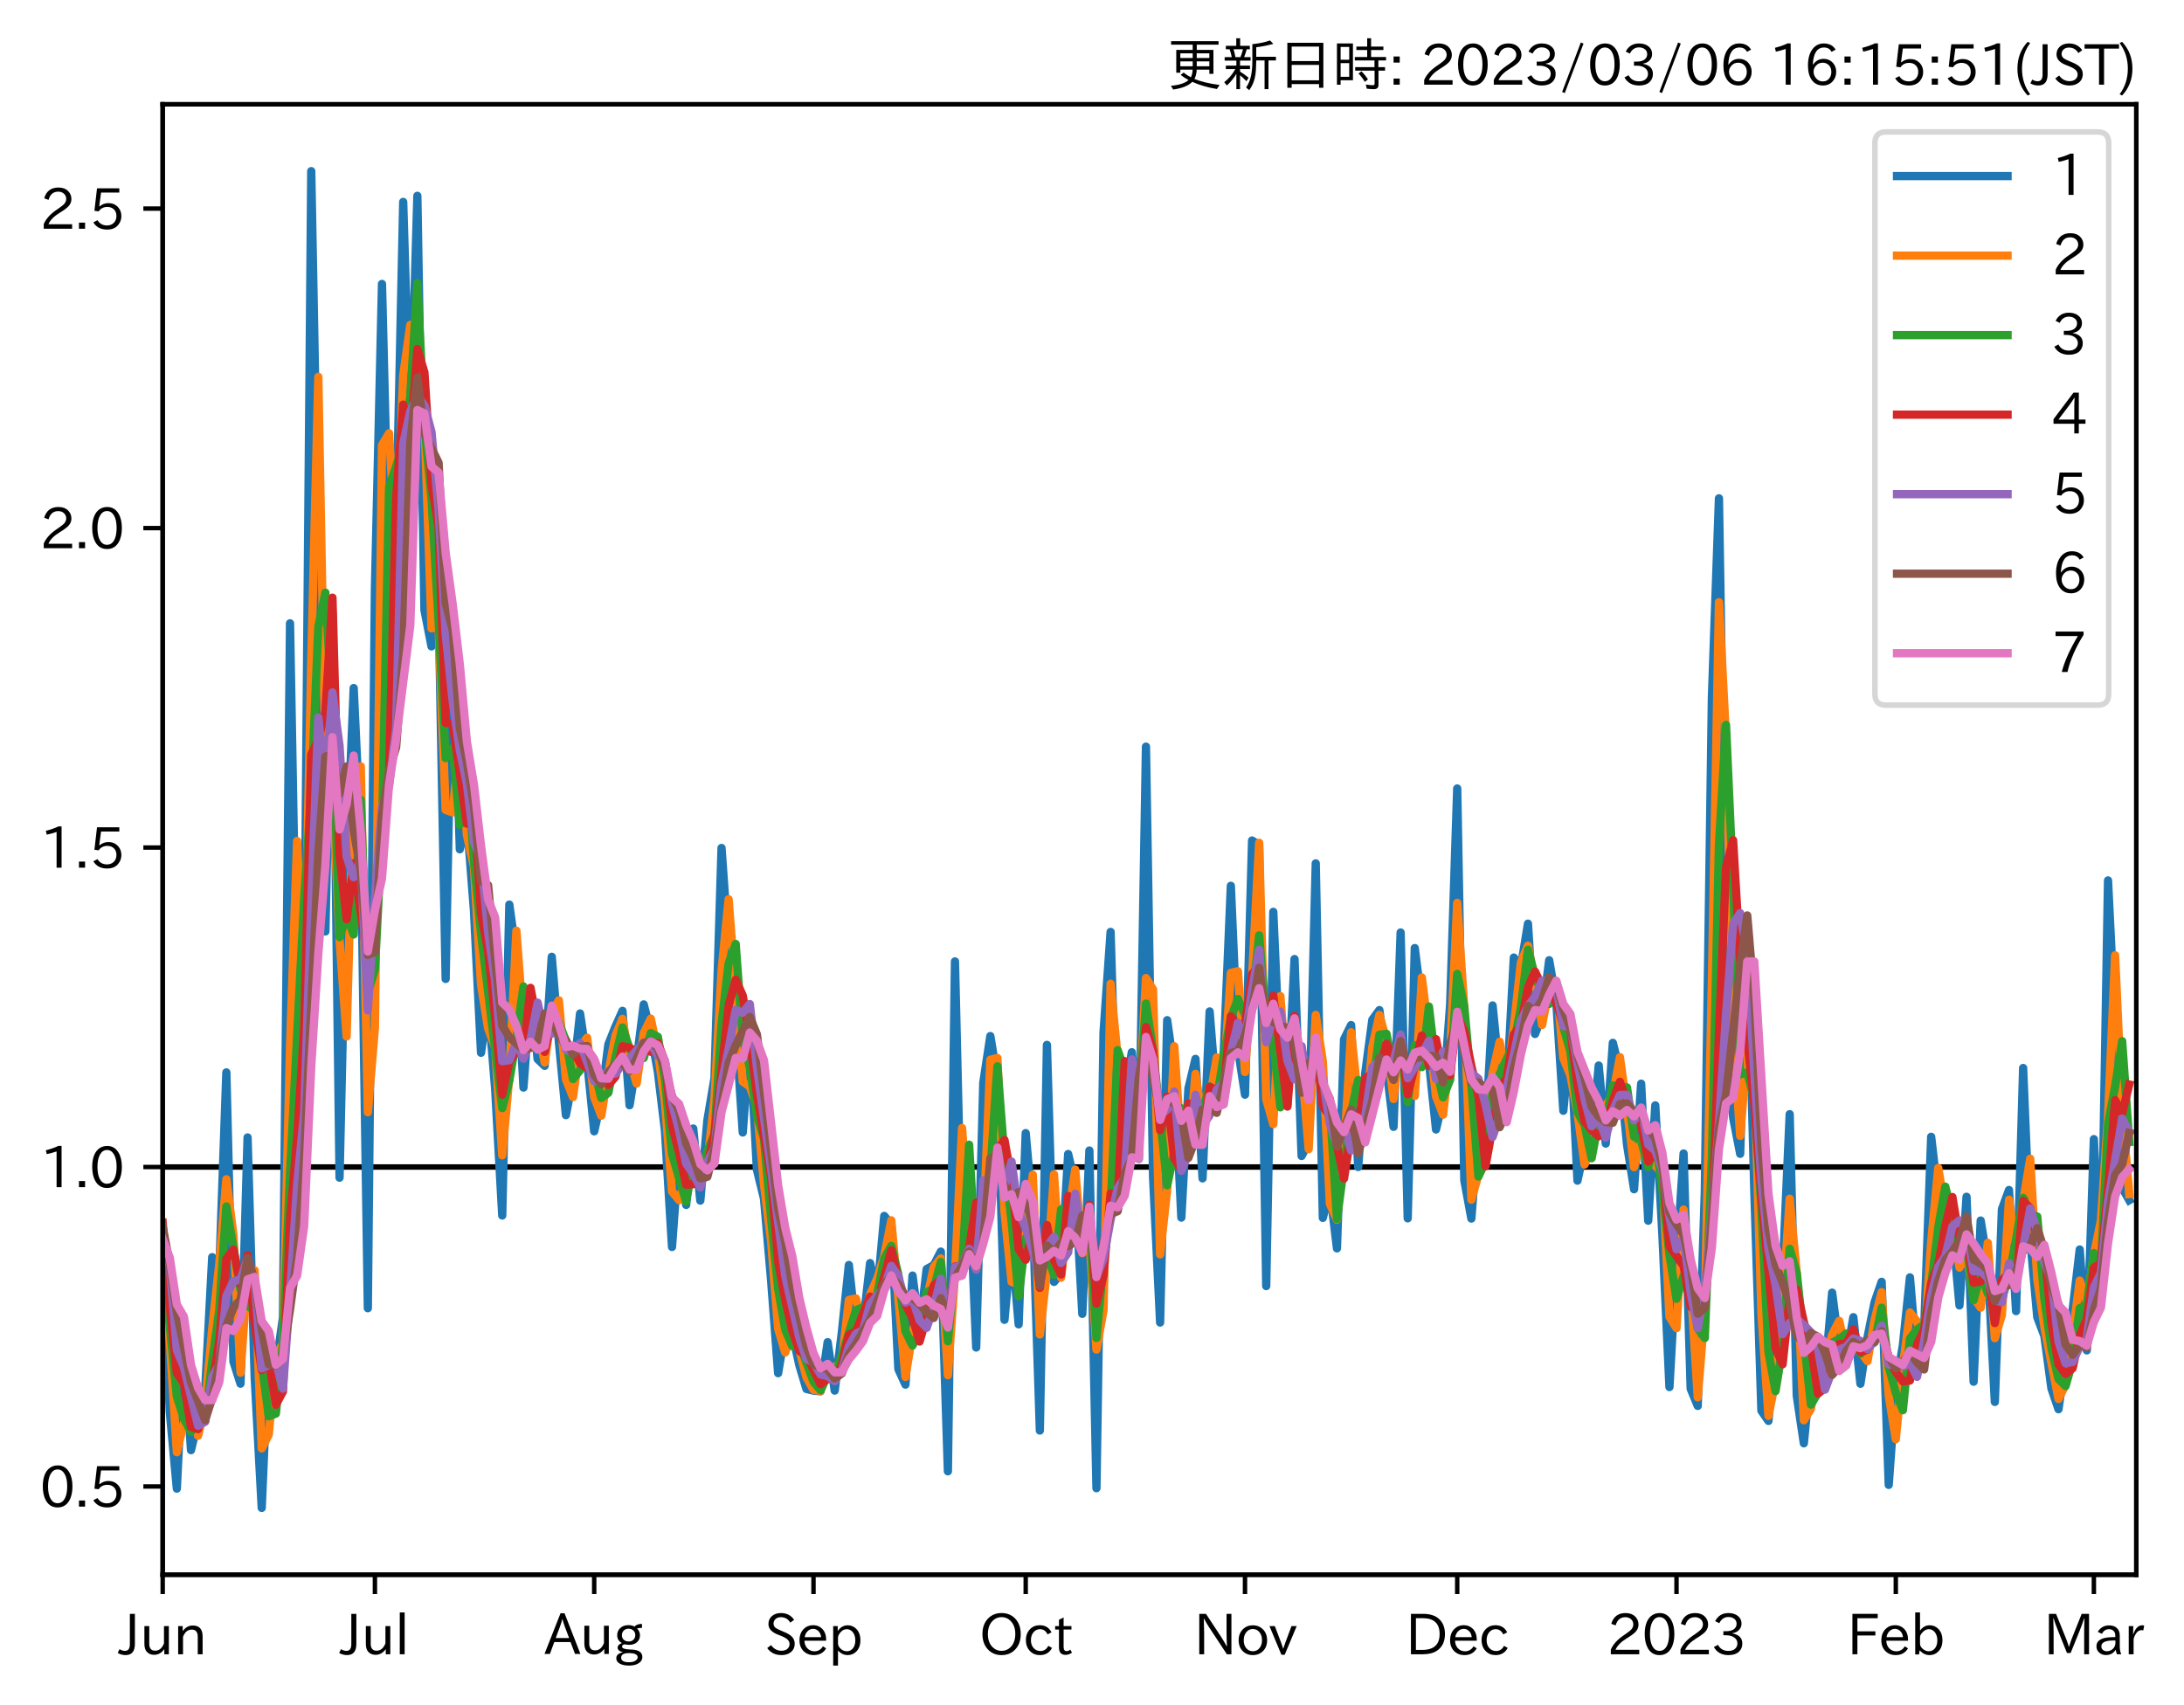 <?xml version="1.0" encoding="utf-8" standalone="no"?>
<!DOCTYPE svg PUBLIC "-//W3C//DTD SVG 1.1//EN"
  "http://www.w3.org/Graphics/SVG/1.1/DTD/svg11.dtd">
<svg xmlns:xlink="http://www.w3.org/1999/xlink" width="395.188pt" height="308.582pt" viewBox="0 0 395.188 308.582" xmlns="http://www.w3.org/2000/svg" version="1.1">
 <defs>
  <style type="text/css">*{stroke-linejoin: round; stroke-linecap: butt}</style>
 </defs>
 <g id="figure_1">
  <g id="patch_1">
   <path d="M 0 308.582 
L 395.188 308.582 
L 395.188 0 
L 0 0 
z
" style="fill: #ffffff"/>
  </g>
  <g id="axes_1">
   <g id="patch_2">
    <path d="M 29.439 284.991 
L 386.559 284.991 
L 386.559 18.879 
L 29.439 18.879 
z
" style="fill: #ffffff"/>
   </g>
   <g id="line2d_1">
    <path d="M 29.439 211.199 
L 386.559 211.199 
" clip-path="url(#p694d1814c5)" style="fill: none; stroke: #000000; stroke-linecap: square"/>
   </g>
   <g id="matplotlib.axis_1">
    <g id="xtick_1">
     <g id="line2d_2">
      <defs>
       <path id="mf2ac7ab754" d="M 0 0 
L 0 3.5 
" style="stroke: #000000; stroke-width: 0.8"/>
      </defs>
      <g>
       <use xlink:href="#mf2ac7ab754" x="29.439" y="284.991" style="stroke: #000000; stroke-width: 0.8"/>
      </g>
     </g>
     <g id="text_1">
      <!-- Jun -->
      <g transform="translate(21.499 299.482) scale(0.1 -0.1)">
       <defs>
        <path id="IPAexGothic-4a" d="M 1819 4634 
L 1819 1234 
Q 1819 -31 763 -31 
Q 303 -31 -125 209 
L 84 644 
Q 378 447 694 447 
Q 1250 447 1250 1203 
L 1250 4634 
L 1819 4634 
z
" transform="scale(0.016)"/>
        <path id="IPAexGothic-75" d="M 3284 63 
L 2772 63 
L 2772 644 
Q 2300 0 1625 0 
Q 1072 0 763 375 
Q 519 678 519 1241 
L 519 3250 
L 1069 3250 
L 1069 1259 
Q 1069 466 1734 466 
Q 2406 466 2734 1291 
L 2734 3250 
L 3284 3250 
L 3284 63 
z
" transform="scale(0.016)"/>
        <path id="IPAexGothic-6e" d="M 3328 63 
L 2778 63 
L 2778 2041 
Q 2778 2853 2106 2853 
Q 1428 2853 1113 2041 
L 1113 63 
L 563 63 
L 563 3250 
L 1075 3250 
L 1075 2675 
Q 1525 3316 2222 3316 
Q 3328 3316 3328 2072 
L 3328 63 
z
" transform="scale(0.016)"/>
       </defs>
       <use xlink:href="#IPAexGothic-4a"/>
       <use xlink:href="#IPAexGothic-75" x="37.988"/>
       <use xlink:href="#IPAexGothic-6e" x="98.389"/>
      </g>
     </g>
    </g>
    <g id="xtick_2">
     <g id="line2d_3">
      <g>
       <use xlink:href="#mf2ac7ab754" x="67.839" y="284.991" style="stroke: #000000; stroke-width: 0.8"/>
      </g>
     </g>
     <g id="text_2">
      <!-- Jul -->
      <g transform="translate(61.57 299.482) scale(0.1 -0.1)">
       <defs>
        <path id="IPAexGothic-6c" d="M 1131 63 
L 581 63 
L 581 4794 
L 1131 4794 
L 1131 63 
z
" transform="scale(0.016)"/>
       </defs>
       <use xlink:href="#IPAexGothic-4a"/>
       <use xlink:href="#IPAexGothic-75" x="37.988"/>
       <use xlink:href="#IPAexGothic-6c" x="98.389"/>
      </g>
     </g>
    </g>
    <g id="xtick_3">
     <g id="line2d_4">
      <g>
       <use xlink:href="#mf2ac7ab754" x="107.519" y="284.991" style="stroke: #000000; stroke-width: 0.8"/>
      </g>
     </g>
     <g id="text_3">
      <!-- Aug -->
      <g transform="translate(98.537 299.424) scale(0.1 -0.1)">
       <defs>
        <path id="IPAexGothic-41" d="M 4056 63 
L 3444 63 
L 2938 1409 
L 1100 1409 
L 603 63 
L -6 63 
L 1806 4666 
L 2259 4666 
L 4056 63 
z
M 2778 1863 
L 2316 3078 
Q 2125 3588 2028 4000 
L 2009 4000 
Q 1897 3563 1716 3078 
L 1263 1863 
L 2778 1863 
z
" transform="scale(0.016)"/>
        <path id="IPAexGothic-67" d="M 1331 1150 
Q 1006 1122 1006 900 
Q 1006 613 1763 575 
L 2131 556 
Q 3303 497 3303 -294 
Q 3303 -700 2925 -959 
Q 2519 -1253 1794 -1253 
Q 1138 -1253 738 -1028 
Q 353 -809 353 -428 
Q 353 84 1075 247 
L 1075 269 
Q 506 413 506 778 
Q 506 1116 994 1297 
Q 456 1575 456 2181 
Q 456 2650 769 2963 
Q 1128 3322 1738 3322 
Q 2125 3322 2422 3153 
Q 2650 3453 3259 3463 
L 3259 3013 
Q 2838 3003 2703 2938 
Q 3034 2613 3034 2169 
Q 3034 1728 2734 1425 
Q 2400 1094 1813 1094 
Q 1563 1094 1331 1150 
z
M 1734 2919 
Q 1409 2919 1197 2706 
Q 988 2497 988 2181 
Q 988 1872 1184 1684 
Q 1397 1472 1756 1472 
Q 2094 1472 2297 1678 
Q 2503 1881 2503 2203 
Q 2503 2497 2297 2700 
Q 2081 2919 1734 2919 
z
M 1753 159 
Q 903 159 903 -366 
Q 903 -875 1800 -875 
Q 2378 -875 2638 -606 
Q 2772 -481 2772 -313 
Q 2772 159 1753 159 
z
" transform="scale(0.016)"/>
       </defs>
       <use xlink:href="#IPAexGothic-41"/>
       <use xlink:href="#IPAexGothic-75" x="63.721"/>
       <use xlink:href="#IPAexGothic-67" x="124.121"/>
      </g>
     </g>
    </g>
    <g id="xtick_4">
     <g id="line2d_5">
      <g>
       <use xlink:href="#mf2ac7ab754" x="147.199" y="284.991" style="stroke: #000000; stroke-width: 0.8"/>
      </g>
     </g>
     <g id="text_4">
      <!-- Sep -->
      <g transform="translate(138.324 299.482) scale(0.1 -0.1)">
       <defs>
        <path id="IPAexGothic-53" d="M 2919 3641 
Q 2563 4259 1853 4259 
Q 1453 4259 1213 4009 
Q 1028 3803 1028 3534 
Q 1028 3238 1266 3047 
Q 1444 2913 1984 2688 
L 2200 2597 
Q 2925 2306 3191 1953 
Q 3422 1644 3422 1259 
Q 3422 644 2969 288 
Q 2559 -31 1931 -31 
Q 881 -31 313 766 
L 753 1100 
Q 1203 459 1938 459 
Q 2288 459 2534 625 
Q 2841 847 2841 1216 
Q 2841 1503 2616 1728 
Q 2375 1959 1728 2206 
L 1541 2278 
Q 453 2694 453 3481 
Q 453 4006 806 4347 
Q 1203 4725 1863 4725 
Q 2841 4725 3359 3956 
L 2919 3641 
z
" transform="scale(0.016)"/>
        <path id="IPAexGothic-65" d="M 863 1594 
Q 891 1041 1209 722 
Q 1534 397 1997 397 
Q 2606 397 2963 966 
L 3322 728 
Q 2869 -31 1931 -31 
Q 1222 -31 766 422 
Q 306 884 306 1641 
Q 306 2444 788 2925 
Q 1216 3353 1856 3353 
Q 2459 3353 2866 2956 
Q 3322 2494 3322 1722 
L 3322 1594 
L 863 1594 
z
M 2756 1997 
Q 2709 2431 2450 2681 
Q 2194 2938 1844 2938 
Q 1438 2938 1150 2591 
Q 953 2356 894 1997 
L 2756 1997 
z
" transform="scale(0.016)"/>
        <path id="IPAexGothic-70" d="M 1075 2688 
Q 1525 3341 2206 3341 
Q 2769 3341 3172 2938 
Q 3641 2469 3641 1644 
Q 3641 841 3178 372 
Q 2775 -31 2200 -31 
Q 1569 -31 1106 497 
L 1106 -1216 
L 563 -1216 
L 563 3250 
L 1075 3250 
L 1075 2688 
z
M 1106 1950 
L 1106 1291 
Q 1106 897 1516 600 
Q 1791 403 2106 403 
Q 2469 403 2725 659 
Q 3066 997 3066 1631 
Q 3066 2200 2784 2559 
Q 2503 2900 2100 2900 
Q 1656 2900 1338 2484 
Q 1106 2184 1106 1950 
z
" transform="scale(0.016)"/>
       </defs>
       <use xlink:href="#IPAexGothic-53"/>
       <use xlink:href="#IPAexGothic-65" x="58.496"/>
       <use xlink:href="#IPAexGothic-70" x="115.381"/>
      </g>
     </g>
    </g>
    <g id="xtick_5">
     <g id="line2d_6">
      <g>
       <use xlink:href="#mf2ac7ab754" x="185.599" y="284.991" style="stroke: #000000; stroke-width: 0.8"/>
      </g>
     </g>
     <g id="text_5">
      <!-- Oct -->
      <g transform="translate(177.164 299.482) scale(0.1 -0.1)">
       <defs>
        <path id="IPAexGothic-4f" d="M 2541 4725 
Q 3456 4725 4044 4138 
Q 4709 3472 4709 2331 
Q 4709 1219 4031 550 
Q 3450 -31 2541 -31 
Q 1638 -31 1056 550 
Q 378 1219 378 2356 
Q 378 3469 1044 4138 
Q 1631 4725 2541 4725 
z
M 2541 4266 
Q 1953 4266 1531 3844 
Q 994 3303 994 2350 
Q 994 1391 1531 863 
Q 1947 447 2541 447 
Q 3131 447 3556 863 
Q 4094 1400 4094 2375 
Q 4094 3297 3550 3844 
Q 3138 4266 2541 4266 
z
" transform="scale(0.016)"/>
        <path id="IPAexGothic-63" d="M 3269 784 
Q 2834 -31 1900 -31 
Q 1228 -31 788 409 
Q 313 891 313 1663 
Q 313 2428 788 2913 
Q 1222 3347 1881 3347 
Q 2813 3347 3206 2541 
L 2763 2309 
Q 2484 2900 1900 2900 
Q 1516 2900 1234 2619 
Q 881 2266 881 1650 
Q 881 1069 1222 728 
Q 1522 428 1956 428 
Q 2547 428 2847 1016 
L 3269 784 
z
" transform="scale(0.016)"/>
        <path id="IPAexGothic-74" d="M 2125 241 
Q 1769 -6 1397 -6 
Q 653 -6 653 831 
L 653 2859 
L 219 2859 
L 219 3250 
L 653 3250 
L 653 3966 
L 1178 4228 
L 1178 3250 
L 2063 3250 
L 2063 2859 
L 1178 2859 
L 1178 906 
Q 1178 416 1513 416 
Q 1738 416 1941 588 
L 2125 241 
z
" transform="scale(0.016)"/>
       </defs>
       <use xlink:href="#IPAexGothic-4f"/>
       <use xlink:href="#IPAexGothic-63" x="79.688"/>
       <use xlink:href="#IPAexGothic-74" x="134.082"/>
      </g>
     </g>
    </g>
    <g id="xtick_6">
     <g id="line2d_7">
      <g>
       <use xlink:href="#mf2ac7ab754" x="225.279" y="284.991" style="stroke: #000000; stroke-width: 0.8"/>
      </g>
     </g>
     <g id="text_6">
      <!-- Nov -->
      <g transform="translate(216.031 299.482) scale(0.1 -0.1)">
       <defs>
        <path id="IPAexGothic-4e" d="M 4244 63 
L 3731 63 
L 1697 3150 
Q 1466 3500 1141 4097 
L 1116 4097 
L 1128 3797 
Q 1159 2803 1159 2469 
L 1159 63 
L 609 63 
L 609 4634 
L 1366 4634 
L 3113 1978 
Q 3453 1447 3713 966 
L 3738 966 
Q 3694 1897 3694 2469 
L 3694 4634 
L 4244 4634 
L 4244 63 
z
" transform="scale(0.016)"/>
        <path id="IPAexGothic-6f" d="M 1919 3341 
Q 2594 3341 3056 2888 
Q 3531 2413 3531 1638 
Q 3531 888 3066 422 
Q 2609 -31 1919 -31 
Q 1228 -31 781 416 
Q 313 881 313 1656 
Q 313 2413 788 2888 
Q 1241 3341 1919 3341 
z
M 1919 2919 
Q 1519 2919 1241 2631 
Q 888 2278 888 1650 
Q 888 1031 1234 684 
Q 1516 403 1919 403 
Q 2331 403 2609 691 
Q 2956 1038 2956 1672 
Q 2956 2269 2603 2631 
Q 2316 2919 1919 2919 
z
" transform="scale(0.016)"/>
        <path id="IPAexGothic-76" d="M 3103 3250 
L 1747 6 
L 1375 6 
L 25 3250 
L 628 3250 
L 1338 1388 
L 1522 844 
L 1569 703 
L 1588 703 
Q 1641 884 1822 1388 
L 2516 3250 
L 3103 3250 
z
" transform="scale(0.016)"/>
       </defs>
       <use xlink:href="#IPAexGothic-4e"/>
       <use xlink:href="#IPAexGothic-6f" x="75.977"/>
       <use xlink:href="#IPAexGothic-76" x="136.377"/>
      </g>
     </g>
    </g>
    <g id="xtick_7">
     <g id="line2d_8">
      <g>
       <use xlink:href="#mf2ac7ab754" x="263.679" y="284.991" style="stroke: #000000; stroke-width: 0.8"/>
      </g>
     </g>
     <g id="text_7">
      <!-- Dec -->
      <g transform="translate(254.331 299.482) scale(0.1 -0.1)">
       <defs>
        <path id="IPAexGothic-44" d="M 609 4634 
L 1984 4634 
Q 3159 4634 3791 4050 
Q 4456 3444 4456 2356 
Q 4456 1047 3516 441 
Q 2925 63 1941 63 
L 609 63 
L 609 4634 
z
M 1172 556 
L 1894 556 
Q 3853 556 3853 2356 
Q 3853 4147 1928 4147 
L 1172 4147 
L 1172 556 
z
" transform="scale(0.016)"/>
       </defs>
       <use xlink:href="#IPAexGothic-44"/>
       <use xlink:href="#IPAexGothic-65" x="75.684"/>
       <use xlink:href="#IPAexGothic-63" x="132.568"/>
      </g>
     </g>
    </g>
    <g id="xtick_8">
     <g id="line2d_9">
      <g>
       <use xlink:href="#mf2ac7ab754" x="303.359" y="284.991" style="stroke: #000000; stroke-width: 0.8"/>
      </g>
     </g>
     <g id="text_8">
      <!-- 2023 -->
      <g transform="translate(290.762 299.482) scale(0.1 -0.1)">
       <defs>
        <path id="IPAexGothic-32" d="M 3659 63 
L 447 63 
L 447 594 
Q 825 1475 1894 2203 
L 2072 2322 
Q 2619 2697 2791 2906 
Q 2988 3153 2988 3444 
Q 2988 3772 2756 4003 
Q 2500 4259 2084 4259 
Q 1250 4259 991 3328 
L 497 3506 
Q 853 4725 2116 4725 
Q 2806 4725 3216 4316 
Q 3575 3947 3575 3425 
Q 3575 3038 3344 2722 
Q 3131 2416 2366 1938 
L 2231 1856 
Q 1256 1253 978 569 
L 3659 569 
L 3659 63 
z
" transform="scale(0.016)"/>
        <path id="IPAexGothic-30" d="M 2038 4725 
Q 2881 4725 3334 3944 
Q 3694 3325 3694 2344 
Q 3694 1372 3334 741 
Q 2888 -31 2016 -31 
Q 1147 -31 700 741 
Q 341 1372 341 2350 
Q 341 3713 1000 4334 
Q 1419 4725 2038 4725 
z
M 2016 4266 
Q 1516 4266 1228 3759 
Q 934 3247 934 2344 
Q 934 1456 1222 947 
Q 1513 447 2016 447 
Q 2619 447 2909 1153 
Q 3100 1622 3100 2375 
Q 3100 3256 2806 3759 
Q 2509 4266 2016 4266 
z
" transform="scale(0.016)"/>
        <path id="IPAexGothic-33" d="M 2381 2419 
Q 3506 2216 3506 1278 
Q 3506 716 3128 356 
Q 2709 -31 1944 -31 
Q 797 -31 288 881 
L 756 1131 
Q 1109 441 1938 441 
Q 2425 441 2694 691 
Q 2950 928 2950 1291 
Q 2950 1719 2566 1978 
Q 2216 2213 1644 2213 
L 1363 2213 
L 1363 2669 
L 1656 2669 
Q 2231 2669 2534 2888 
Q 2859 3119 2859 3509 
Q 2859 3934 2494 4138 
Q 2259 4278 1931 4278 
Q 1238 4278 903 3578 
L 434 3803 
Q 897 4725 1938 4725 
Q 2597 4725 3006 4394 
Q 3416 4069 3416 3534 
Q 3416 3028 3019 2706 
Q 2763 2500 2381 2444 
L 2381 2419 
z
" transform="scale(0.016)"/>
       </defs>
       <use xlink:href="#IPAexGothic-32"/>
       <use xlink:href="#IPAexGothic-30" x="62.988"/>
       <use xlink:href="#IPAexGothic-32" x="125.977"/>
       <use xlink:href="#IPAexGothic-33" x="188.965"/>
      </g>
     </g>
    </g>
    <g id="xtick_9">
     <g id="line2d_10">
      <g>
       <use xlink:href="#mf2ac7ab754" x="343.039" y="284.991" style="stroke: #000000; stroke-width: 0.8"/>
      </g>
     </g>
     <g id="text_9">
      <!-- Feb -->
      <g transform="translate(334.216 299.482) scale(0.1 -0.1)">
       <defs>
        <path id="IPAexGothic-46" d="M 3469 4141 
L 1172 4141 
L 1172 2656 
L 3206 2656 
L 3206 2188 
L 1172 2188 
L 1172 63 
L 609 63 
L 609 4634 
L 3469 4634 
L 3469 4141 
z
" transform="scale(0.016)"/>
        <path id="IPAexGothic-62" d="M 1125 2731 
Q 1550 3341 2219 3341 
Q 2788 3341 3191 2938 
Q 3659 2469 3659 1644 
Q 3659 838 3191 372 
Q 2788 -31 2206 -31 
Q 1559 -31 1088 516 
L 1009 44 
L 581 44 
L 581 4794 
L 1125 4794 
L 1125 2731 
z
M 1125 1997 
L 1125 1253 
Q 1125 888 1528 600 
Q 1803 403 2119 403 
Q 2488 403 2744 659 
Q 3084 1009 3084 1631 
Q 3084 2194 2803 2553 
Q 2525 2900 2125 2900 
Q 1759 2900 1438 2578 
Q 1125 2266 1125 1997 
z
" transform="scale(0.016)"/>
       </defs>
       <use xlink:href="#IPAexGothic-46"/>
       <use xlink:href="#IPAexGothic-65" x="57.178"/>
       <use xlink:href="#IPAexGothic-62" x="114.062"/>
      </g>
     </g>
    </g>
    <g id="xtick_10">
     <g id="line2d_11">
      <g>
       <use xlink:href="#mf2ac7ab754" x="378.879" y="284.991" style="stroke: #000000; stroke-width: 0.8"/>
      </g>
     </g>
     <g id="text_10">
      <!-- Mar -->
      <g transform="translate(369.77 299.482) scale(0.1 -0.1)">
       <defs>
        <path id="IPAexGothic-4d" d="M 5147 63 
L 4597 63 
L 4597 2534 
Q 4597 3281 4634 4134 
L 4609 4134 
Q 4356 3409 4066 2675 
L 3066 209 
L 2650 209 
L 1641 2725 
Q 1328 3506 1128 4141 
L 1103 4141 
Q 1141 3131 1141 2553 
L 1141 63 
L 609 63 
L 609 4634 
L 1416 4634 
L 2503 1944 
Q 2697 1472 2869 906 
L 2888 906 
Q 3028 1416 3234 1931 
L 4316 4634 
L 5147 4634 
L 5147 63 
z
" transform="scale(0.016)"/>
        <path id="IPAexGothic-61" d="M 3156 63 
L 2672 63 
Q 2559 303 2531 556 
L 2509 556 
Q 2147 -25 1428 -25 
Q 934 -25 622 288 
Q 347 563 347 959 
Q 347 1947 2050 1997 
L 2478 2009 
L 2478 2175 
Q 2478 2509 2288 2700 
Q 2088 2900 1775 2900 
Q 1238 2900 969 2378 
L 494 2597 
Q 938 3328 1788 3328 
Q 2375 3328 2691 3000 
Q 2984 2706 2984 2169 
L 2984 997 
Q 2984 400 3156 63 
z
M 2491 1625 
L 2141 1619 
Q 903 1591 903 953 
Q 903 728 1050 581 
Q 1231 403 1525 403 
Q 1934 403 2234 703 
Q 2491 969 2491 1344 
L 2491 1625 
z
" transform="scale(0.016)"/>
        <path id="IPAexGothic-72" d="M 2309 3316 
L 2213 2769 
Q 2106 2791 2022 2791 
Q 1653 2791 1413 2444 
Q 1113 2006 1113 1675 
L 1113 63 
L 563 63 
L 563 3250 
L 1081 3250 
L 1056 2303 
L 1069 2303 
Q 1422 3341 2097 3341 
Q 2206 3341 2309 3316 
z
" transform="scale(0.016)"/>
       </defs>
       <use xlink:href="#IPAexGothic-4d"/>
       <use xlink:href="#IPAexGothic-61" x="90.186"/>
       <use xlink:href="#IPAexGothic-72" x="145.166"/>
      </g>
     </g>
    </g>
   </g>
   <g id="matplotlib.axis_2">
    <g id="ytick_1">
     <g id="line2d_12">
      <defs>
       <path id="ma5626538d1" d="M 0 0 
L -3.5 0 
" style="stroke: #000000; stroke-width: 0.8"/>
      </defs>
      <g>
       <use xlink:href="#ma5626538d1" x="29.439" y="269.015" style="stroke: #000000; stroke-width: 0.8"/>
      </g>
     </g>
     <g id="text_11">
      <!-- 0.5 -->
      <g transform="translate(7.2 272.76) scale(0.1 -0.1)">
       <defs>
        <path id="IPAexGothic-2e" d="M 1184 63 
L 494 63 
L 494 753 
L 1184 753 
L 1184 63 
z
" transform="scale(0.016)"/>
        <path id="IPAexGothic-35" d="M 1178 2603 
Q 1634 2963 2172 2963 
Q 2816 2963 3241 2528 
Q 3638 2113 3638 1497 
Q 3638 938 3297 513 
Q 2869 -31 2031 -31 
Q 959 -31 469 784 
L 938 1028 
Q 1309 434 2013 434 
Q 2466 434 2769 716 
Q 3081 1013 3081 1503 
Q 3081 1966 2806 2241 
Q 2519 2528 2056 2528 
Q 1406 2528 1072 2028 
L 591 2091 
L 884 4634 
L 3406 4634 
L 3406 4153 
L 1341 4153 
L 1134 2603 
L 1178 2603 
z
" transform="scale(0.016)"/>
       </defs>
       <use xlink:href="#IPAexGothic-30"/>
       <use xlink:href="#IPAexGothic-2e" x="62.988"/>
       <use xlink:href="#IPAexGothic-35" x="89.404"/>
      </g>
     </g>
    </g>
    <g id="ytick_2">
     <g id="line2d_13">
      <g>
       <use xlink:href="#ma5626538d1" x="29.439" y="211.199" style="stroke: #000000; stroke-width: 0.8"/>
      </g>
     </g>
     <g id="text_12">
      <!-- 1.0 -->
      <g transform="translate(7.2 214.944) scale(0.1 -0.1)">
       <defs>
        <path id="IPAexGothic-31" d="M 2463 63 
L 1900 63 
L 1900 4103 
Q 1372 3922 788 3797 
L 684 4231 
Q 1519 4441 2106 4731 
L 2463 4731 
L 2463 63 
z
" transform="scale(0.016)"/>
       </defs>
       <use xlink:href="#IPAexGothic-31"/>
       <use xlink:href="#IPAexGothic-2e" x="62.988"/>
       <use xlink:href="#IPAexGothic-30" x="89.404"/>
      </g>
     </g>
    </g>
    <g id="ytick_3">
     <g id="line2d_14">
      <g>
       <use xlink:href="#ma5626538d1" x="29.439" y="153.383" style="stroke: #000000; stroke-width: 0.8"/>
      </g>
     </g>
     <g id="text_13">
      <!-- 1.5 -->
      <g transform="translate(7.2 157.129) scale(0.1 -0.1)">
       <use xlink:href="#IPAexGothic-31"/>
       <use xlink:href="#IPAexGothic-2e" x="62.988"/>
       <use xlink:href="#IPAexGothic-35" x="89.404"/>
      </g>
     </g>
    </g>
    <g id="ytick_4">
     <g id="line2d_15">
      <g>
       <use xlink:href="#ma5626538d1" x="29.439" y="95.568" style="stroke: #000000; stroke-width: 0.8"/>
      </g>
     </g>
     <g id="text_14">
      <!-- 2.0 -->
      <g transform="translate(7.2 99.313) scale(0.1 -0.1)">
       <use xlink:href="#IPAexGothic-32"/>
       <use xlink:href="#IPAexGothic-2e" x="62.988"/>
       <use xlink:href="#IPAexGothic-30" x="89.404"/>
      </g>
     </g>
    </g>
    <g id="ytick_5">
     <g id="line2d_16">
      <g>
       <use xlink:href="#ma5626538d1" x="29.439" y="37.752" style="stroke: #000000; stroke-width: 0.8"/>
      </g>
     </g>
     <g id="text_15">
      <!-- 2.5 -->
      <g transform="translate(7.2 41.498) scale(0.1 -0.1)">
       <use xlink:href="#IPAexGothic-32"/>
       <use xlink:href="#IPAexGothic-2e" x="62.988"/>
       <use xlink:href="#IPAexGothic-35" x="89.404"/>
      </g>
     </g>
    </g>
   </g>
   <g id="line2d_17">
    <path d="M 29.439 227.412 
L 30.719 255.472 
L 31.999 269.406 
L 33.279 242.946 
L 34.559 262.441 
L 37.119 251.639 
L 38.399 227.515 
L 39.679 229.941 
L 40.959 194.078 
L 42.239 246.404 
L 43.519 250.412 
L 44.799 205.847 
L 46.079 249.191 
L 47.359 272.895 
L 48.639 243.091 
L 49.919 247.56 
L 51.199 238.429 
L 52.479 112.81 
L 53.759 184.323 
L 55.039 181.499 
L 56.319 30.975 
L 58.879 168.571 
L 60.159 110.868 
L 61.439 213.126 
L 62.719 156.294 
L 63.999 124.518 
L 65.279 151.875 
L 66.559 236.752 
L 67.839 106.655 
L 69.119 51.387 
L 70.399 102.788 
L 71.679 95.926 
L 72.959 36.543 
L 74.239 79.378 
L 75.519 35.44 
L 76.799 110.397 
L 78.079 116.98 
L 79.359 109.726 
L 80.639 177.161 
L 81.919 110.815 
L 83.199 153.702 
L 84.479 148.461 
L 85.759 164.812 
L 87.039 190.526 
L 88.319 181.526 
L 89.599 197.097 
L 90.879 219.977 
L 92.159 163.71 
L 93.439 173.022 
L 94.719 196.818 
L 95.999 179.527 
L 97.279 191.661 
L 98.559 192.888 
L 99.839 173.159 
L 101.119 188.502 
L 102.399 201.809 
L 103.679 195.198 
L 104.959 183.412 
L 106.239 192.047 
L 107.519 204.738 
L 108.799 199.026 
L 110.079 189.017 
L 111.359 185.81 
L 112.639 182.942 
L 113.919 200.02 
L 115.199 192.032 
L 116.479 181.775 
L 117.759 186.871 
L 119.039 193.984 
L 120.319 204.601 
L 121.599 225.669 
L 122.879 207.99 
L 124.159 218.057 
L 125.439 204.233 
L 126.719 217.282 
L 127.999 202.721 
L 129.279 195.142 
L 130.559 153.461 
L 131.839 171.531 
L 133.119 185.829 
L 134.399 204.95 
L 135.679 187.736 
L 136.959 211.671 
L 138.239 216.921 
L 139.519 231.588 
L 140.799 248.51 
L 142.079 240.826 
L 143.359 241.3 
L 144.639 247.073 
L 145.919 251.368 
L 147.199 251.669 
L 148.479 251.785 
L 149.759 242.9 
L 151.039 251.663 
L 152.319 241.186 
L 153.599 228.93 
L 154.879 240.67 
L 156.159 239.69 
L 157.439 228.587 
L 158.719 234.115 
L 159.999 220.054 
L 161.279 221.634 
L 162.559 247.789 
L 163.839 250.578 
L 165.119 230.848 
L 166.399 240.571 
L 167.679 229.668 
L 168.959 228.965 
L 170.239 226.507 
L 171.519 266.268 
L 172.799 173.995 
L 174.079 228.352 
L 175.359 212.968 
L 176.639 243.864 
L 177.919 195.951 
L 179.199 187.501 
L 180.479 195.33 
L 181.759 238.856 
L 183.039 224.564 
L 184.319 239.675 
L 185.599 205.067 
L 186.879 219.658 
L 188.159 258.894 
L 189.439 189.096 
L 190.719 231.989 
L 191.999 230.452 
L 193.279 208.849 
L 194.559 214.413 
L 195.839 237.775 
L 197.119 208.216 
L 198.399 269.329 
L 199.679 186.857 
L 200.959 168.653 
L 202.239 211.199 
L 203.519 197.903 
L 204.799 190.428 
L 206.079 209.746 
L 207.359 135.124 
L 208.639 212.926 
L 209.919 239.344 
L 211.199 184.632 
L 212.479 193.893 
L 213.759 220.352 
L 215.039 197.002 
L 216.319 191.634 
L 217.599 213.254 
L 218.879 183.049 
L 220.159 199.198 
L 221.439 190.347 
L 222.719 160.31 
L 223.999 189.784 
L 225.279 198.104 
L 226.559 152.111 
L 227.839 152.92 
L 229.119 232.748 
L 230.399 165.024 
L 231.679 194.086 
L 232.959 199.838 
L 234.239 173.565 
L 235.519 209.205 
L 236.799 206.691 
L 238.079 156.25 
L 239.359 220.403 
L 240.639 215.285 
L 241.919 225.924 
L 243.199 188.099 
L 244.479 185.512 
L 245.759 211.199 
L 247.039 194.16 
L 248.319 184.552 
L 249.599 182.799 
L 252.159 203.93 
L 253.439 168.757 
L 254.719 220.491 
L 255.999 171.577 
L 258.559 192.116 
L 259.839 204.403 
L 261.119 198.988 
L 262.399 181.777 
L 263.679 142.697 
L 264.959 213.581 
L 266.239 220.53 
L 267.519 204.081 
L 268.799 205.292 
L 270.079 181.962 
L 271.359 194.794 
L 272.639 197.433 
L 273.919 173.296 
L 275.199 175.045 
L 276.479 167.162 
L 277.759 187.121 
L 279.039 183.834 
L 280.319 173.778 
L 281.599 181.239 
L 282.879 201.02 
L 284.159 187.829 
L 285.439 213.669 
L 286.719 207.769 
L 287.999 207.295 
L 289.279 192.832 
L 290.559 206.958 
L 291.839 188.728 
L 293.119 193.851 
L 294.399 207.103 
L 295.679 215.224 
L 296.959 196.114 
L 298.239 220.92 
L 299.519 200.047 
L 300.799 223.444 
L 302.079 251.025 
L 303.359 228.181 
L 304.639 208.755 
L 305.919 251.311 
L 307.199 254.432 
L 308.479 215.743 
L 309.759 126.299 
L 311.039 90.185 
L 312.319 169.011 
L 313.599 202.233 
L 314.879 208.81 
L 316.159 167.736 
L 317.439 215.685 
L 318.719 255.305 
L 319.999 257.151 
L 321.279 241.911 
L 322.559 230.364 
L 323.839 201.639 
L 325.119 252.591 
L 326.399 261.203 
L 327.679 248.191 
L 328.959 245.888 
L 330.239 248.529 
L 331.519 233.938 
L 332.799 243.874 
L 334.079 245.699 
L 335.359 238.379 
L 336.639 250.422 
L 337.919 242.025 
L 339.199 235.68 
L 340.479 231.978 
L 341.759 268.726 
L 343.039 251.01 
L 344.319 243.448 
L 345.599 231.174 
L 346.879 246.471 
L 348.159 240.806 
L 349.439 205.73 
L 350.719 216.742 
L 351.999 221.239 
L 353.279 222.05 
L 354.559 236.244 
L 355.839 216.588 
L 357.119 250.057 
L 358.399 220.887 
L 359.679 228.8 
L 360.959 253.713 
L 362.239 218.851 
L 363.519 215.358 
L 364.799 237.28 
L 366.079 193.279 
L 367.359 224.105 
L 368.639 238.38 
L 369.919 241.772 
L 371.199 251.27 
L 372.479 255.032 
L 375.039 237.066 
L 376.319 226.13 
L 377.599 244.387 
L 378.879 206.158 
L 380.159 233.766 
L 381.439 159.337 
L 382.719 185.328 
L 383.999 214.963 
L 385.279 217.212 
L 385.279 217.212 
" clip-path="url(#p694d1814c5)" style="fill: none; stroke: #1f77b4; stroke-width: 1.5; stroke-linecap: square"/>
   </g>
   <g id="line2d_18">
    <path d="M 29.439 230.93 
L 30.719 242.602 
L 31.999 262.817 
L 33.279 257.426 
L 34.559 253.337 
L 35.839 259.836 
L 37.119 254.434 
L 38.399 240.415 
L 39.679 228.735 
L 40.959 213.418 
L 42.239 223.502 
L 43.519 248.433 
L 44.799 230.677 
L 46.079 229.913 
L 47.359 262.12 
L 48.639 259.625 
L 49.919 245.356 
L 51.199 243.119 
L 52.479 189.282 
L 53.759 152.19 
L 55.039 182.918 
L 56.319 119.473 
L 57.599 68.197 
L 58.879 137.67 
L 60.159 141.957 
L 61.439 170.127 
L 62.719 187.58 
L 63.999 141.084 
L 65.279 138.693 
L 66.559 201.293 
L 67.839 186 
L 69.119 80.567 
L 70.399 78.414 
L 71.679 99.383 
L 72.959 67.932 
L 74.239 58.815 
L 75.519 58.306 
L 76.799 75.699 
L 78.079 113.714 
L 79.359 113.384 
L 80.639 146.57 
L 81.919 147.022 
L 83.199 133.444 
L 84.479 151.101 
L 85.759 156.833 
L 87.039 178.224 
L 88.319 186.098 
L 89.599 189.532 
L 90.879 209.091 
L 92.159 194.808 
L 93.439 168.435 
L 94.719 185.419 
L 95.999 188.442 
L 97.279 185.725 
L 98.559 192.276 
L 99.839 183.362 
L 101.119 181.032 
L 102.399 195.324 
L 103.679 198.546 
L 104.959 189.431 
L 106.239 187.797 
L 107.519 198.549 
L 108.799 201.914 
L 110.079 194.115 
L 111.359 187.422 
L 112.639 184.383 
L 113.919 191.751 
L 115.199 196.087 
L 116.479 186.998 
L 117.759 184.346 
L 119.039 190.474 
L 120.319 199.403 
L 121.599 215.633 
L 122.879 217.185 
L 124.159 213.135 
L 125.439 211.352 
L 126.719 210.941 
L 127.999 210.229 
L 129.279 198.987 
L 130.559 175.732 
L 131.839 162.745 
L 134.399 195.738 
L 135.679 196.627 
L 136.959 200.268 
L 138.239 214.327 
L 139.519 224.517 
L 140.799 240.462 
L 142.079 244.758 
L 143.359 241.063 
L 144.639 244.236 
L 145.919 249.25 
L 147.199 251.519 
L 148.479 251.727 
L 149.759 247.467 
L 151.039 247.402 
L 152.319 246.596 
L 153.599 235.263 
L 154.879 234.987 
L 156.159 240.182 
L 157.439 234.305 
L 158.719 231.391 
L 159.999 227.332 
L 161.279 220.847 
L 163.839 249.196 
L 165.119 241.28 
L 166.399 235.839 
L 167.679 235.282 
L 168.959 229.317 
L 170.239 227.744 
L 171.519 248.883 
L 172.799 230.621 
L 174.079 204.148 
L 175.359 220.939 
L 176.639 229.636 
L 177.919 222.626 
L 179.199 191.792 
L 180.479 191.472 
L 181.759 219.272 
L 183.039 231.979 
L 184.319 232.421 
L 185.599 223.814 
L 186.879 212.595 
L 188.159 241.502 
L 189.439 230.098 
L 190.719 212.537 
L 191.999 231.223 
L 193.279 220.196 
L 194.559 211.665 
L 195.839 226.774 
L 197.119 224.053 
L 198.399 244.244 
L 199.679 237.116 
L 200.959 178.033 
L 203.519 204.732 
L 204.799 194.218 
L 206.079 200.456 
L 207.359 177.011 
L 208.639 179.06 
L 209.919 227.005 
L 211.199 215.294 
L 212.479 189.34 
L 213.759 207.855 
L 215.039 209.255 
L 216.319 194.345 
L 217.599 202.915 
L 218.879 199.041 
L 220.159 191.364 
L 221.439 194.847 
L 222.719 176.075 
L 223.999 175.764 
L 225.279 194.009 
L 226.559 176.86 
L 227.839 152.516 
L 229.119 198.917 
L 230.399 203.449 
L 231.679 180.274 
L 232.959 196.994 
L 234.239 187.319 
L 235.519 192.563 
L 236.799 207.955 
L 238.079 183.675 
L 239.359 192.092 
L 240.639 217.874 
L 241.919 220.738 
L 243.199 208.514 
L 244.479 186.811 
L 245.759 198.999 
L 247.039 202.972 
L 248.319 189.44 
L 249.599 183.678 
L 250.879 188.335 
L 252.159 198.897 
L 253.439 187.449 
L 254.719 197.18 
L 255.999 198.341 
L 257.279 176.895 
L 258.559 187.164 
L 259.839 198.406 
L 261.119 201.725 
L 262.399 190.654 
L 263.679 163.401 
L 264.959 182.425 
L 266.239 217.11 
L 267.519 212.601 
L 268.799 204.688 
L 270.079 194.139 
L 271.359 188.527 
L 272.639 196.12 
L 273.919 185.88 
L 275.199 174.173 
L 276.479 171.154 
L 277.759 177.474 
L 279.039 185.487 
L 280.319 178.892 
L 281.599 177.555 
L 282.879 191.49 
L 284.159 194.589 
L 285.439 201.413 
L 286.719 210.756 
L 287.999 207.532 
L 289.279 200.27 
L 290.559 200.092 
L 291.839 198.166 
L 293.119 191.314 
L 294.399 200.651 
L 295.679 211.235 
L 296.959 206.046 
L 298.239 209.169 
L 299.519 210.953 
L 300.799 212.342 
L 302.079 238.302 
L 303.359 240.354 
L 304.639 218.904 
L 305.919 232.401 
L 307.199 252.888 
L 308.479 237.15 
L 309.759 177.578 
L 311.039 108.989 
L 312.319 133.576 
L 313.599 186.603 
L 314.879 205.566 
L 316.159 189.804 
L 317.439 193.855 
L 318.719 237.669 
L 319.999 256.234 
L 321.279 249.907 
L 322.559 236.321 
L 323.839 216.936 
L 325.119 230.425 
L 326.399 257.03 
L 327.679 254.991 
L 328.959 247.048 
L 330.239 247.219 
L 331.519 241.545 
L 332.799 239.046 
L 334.079 244.792 
L 335.359 242.118 
L 336.639 244.621 
L 337.919 246.333 
L 339.199 238.91 
L 340.479 233.847 
L 341.759 252.592 
L 343.039 260.457 
L 344.319 247.319 
L 345.599 237.522 
L 346.879 239.155 
L 348.159 243.687 
L 349.439 224.764 
L 350.719 211.367 
L 351.999 219.014 
L 353.279 221.645 
L 354.559 229.405 
L 355.839 226.898 
L 357.119 234.832 
L 358.399 236.644 
L 359.679 224.92 
L 360.959 242.168 
L 362.239 237.975 
L 363.519 217.118 
L 364.799 226.918 
L 366.079 217.471 
L 367.359 209.702 
L 368.639 231.509 
L 369.919 240.093 
L 372.479 253.175 
L 373.759 250.621 
L 375.039 241.618 
L 376.319 231.755 
L 377.599 235.715 
L 378.879 227.087 
L 380.159 220.857 
L 381.439 201.979 
L 382.719 172.88 
L 383.999 201.015 
L 385.279 216.093 
L 385.279 216.093 
" clip-path="url(#p694d1814c5)" style="fill: none; stroke: #ff7f0e; stroke-width: 1.5; stroke-linecap: square"/>
   </g>
   <g id="line2d_19">
    <path d="M 29.439 229.123 
L 30.719 239.928 
L 31.999 252.699 
L 33.279 256.78 
L 34.559 259.139 
L 35.839 254.622 
L 37.119 257.208 
L 38.399 246.388 
L 39.679 237.056 
L 40.959 218.326 
L 43.519 233.387 
L 44.799 236.234 
L 46.079 237.293 
L 48.639 256.313 
L 49.919 255.823 
L 51.199 243.109 
L 52.479 212.365 
L 55.039 162.563 
L 56.319 143.841 
L 57.599 113.406 
L 58.879 107.257 
L 60.159 129.128 
L 61.439 169.61 
L 62.719 165.646 
L 63.999 169.116 
L 65.279 144.753 
L 66.559 179.648 
L 67.839 175.438 
L 69.119 150.711 
L 70.399 88.209 
L 71.679 84.394 
L 72.959 80.115 
L 74.239 71.805 
L 75.519 51.239 
L 76.799 76.932 
L 78.079 90.291 
L 79.359 112.393 
L 80.639 137.202 
L 81.919 135.363 
L 83.199 149.277 
L 84.479 138.585 
L 85.759 155.796 
L 87.039 168.9 
L 90.879 200.539 
L 92.159 195.575 
L 93.439 187.912 
L 94.719 178.525 
L 95.999 183.482 
L 97.279 189.524 
L 98.559 188.154 
L 99.839 186.184 
L 101.119 185.096 
L 102.399 188.316 
L 103.679 195.282 
L 104.959 193.688 
L 106.239 190.309 
L 107.519 193.69 
L 108.799 198.708 
L 110.079 197.755 
L 111.359 191.403 
L 112.639 185.945 
L 113.919 189.799 
L 115.199 191.845 
L 116.479 191.481 
L 117.759 186.956 
L 119.039 187.634 
L 120.319 195.356 
L 121.599 208.84 
L 124.159 217.477 
L 125.439 210.242 
L 126.719 213.363 
L 127.999 208.263 
L 129.279 205.402 
L 130.559 185.324 
L 131.839 174.344 
L 133.119 170.831 
L 134.399 188.12 
L 135.679 193.123 
L 136.959 201.849 
L 138.239 206.082 
L 139.519 220.403 
L 140.799 233.237 
L 142.079 240.584 
L 143.359 243.621 
L 144.639 243.115 
L 147.199 250.065 
L 148.479 251.608 
L 149.759 248.893 
L 151.039 248.891 
L 152.319 245.382 
L 154.879 237.102 
L 156.159 236.583 
L 157.439 236.477 
L 158.719 234.242 
L 159.999 227.752 
L 161.279 225.468 
L 162.559 230.719 
L 163.839 240.922 
L 165.119 243.507 
L 166.399 241.044 
L 167.679 233.827 
L 168.959 233.223 
L 170.239 228.389 
L 171.519 242.74 
L 172.799 229.269 
L 174.079 229.871 
L 175.359 207.161 
L 176.639 229.21 
L 177.919 219.501 
L 179.199 212.031 
L 180.479 192.982 
L 181.759 209.581 
L 183.039 221.066 
L 184.319 234.617 
L 185.599 224.065 
L 186.879 222.447 
L 188.159 230.765 
L 189.439 226.736 
L 190.719 230.732 
L 191.999 218.851 
L 193.279 224.281 
L 194.559 218.302 
L 195.839 221.124 
L 197.119 220.935 
L 198.399 242.142 
L 199.679 228.364 
L 200.959 218.449 
L 202.239 190.03 
L 203.519 193.727 
L 204.799 200.139 
L 206.079 199.611 
L 207.359 181.624 
L 208.639 190.092 
L 211.199 214.51 
L 212.479 208.573 
L 213.759 200.569 
L 215.039 204.342 
L 216.319 203.653 
L 217.599 200.974 
L 218.879 196.618 
L 220.159 199.093 
L 221.439 191.026 
L 222.719 184.214 
L 223.999 180.79 
L 225.279 183.611 
L 226.559 181.298 
L 227.839 169.271 
L 229.119 184.906 
L 230.399 188.492 
L 231.679 200.403 
L 232.959 187.109 
L 234.239 189.612 
L 235.519 195.033 
L 236.799 197.447 
L 238.079 192.748 
L 239.359 197.145 
L 240.639 200.314 
L 241.919 220.626 
L 244.479 201.296 
L 245.759 195.464 
L 247.039 197.406 
L 248.319 197.114 
L 249.599 187.261 
L 250.879 187.085 
L 252.159 193.742 
L 253.439 189.55 
L 254.719 199.47 
L 255.999 189.153 
L 257.279 193.119 
L 258.559 182.151 
L 259.839 193.164 
L 261.119 198.601 
L 262.399 195.401 
L 263.679 176.247 
L 264.959 182.209 
L 266.239 196.443 
L 267.519 212.928 
L 268.799 210.215 
L 270.079 197.539 
L 271.359 194.358 
L 273.919 188.916 
L 275.199 182.357 
L 276.479 171.871 
L 277.759 176.669 
L 279.039 179.625 
L 280.319 181.687 
L 281.599 179.678 
L 282.879 185.827 
L 284.159 190.281 
L 285.439 201.282 
L 286.719 203.568 
L 287.999 209.614 
L 289.279 202.821 
L 290.559 202.54 
L 291.839 196.412 
L 293.119 196.743 
L 294.399 196.796 
L 295.679 205.709 
L 296.959 206.4 
L 298.239 211.223 
L 299.519 206.204 
L 300.799 215.276 
L 302.079 227.043 
L 303.359 235.049 
L 304.639 230.894 
L 305.919 231.015 
L 307.199 240.404 
L 308.479 242.143 
L 309.759 209.559 
L 311.039 152.791 
L 312.319 131.18 
L 313.599 159.88 
L 314.879 194.435 
L 316.159 194.079 
L 317.439 199.039 
L 318.719 218.687 
L 319.999 244.704 
L 321.279 251.75 
L 322.559 243.878 
L 323.839 225.986 
L 325.119 230.404 
L 327.679 254.2 
L 328.959 252.077 
L 331.519 243.018 
L 332.799 242.328 
L 334.079 241.322 
L 335.359 242.708 
L 336.639 244.982 
L 337.919 243.765 
L 339.199 242.928 
L 340.479 236.657 
L 341.759 247.335 
L 343.039 252.068 
L 344.319 255.212 
L 345.599 242.265 
L 346.879 240.61 
L 348.159 239.709 
L 349.439 232.583 
L 350.719 222.157 
L 351.999 214.756 
L 353.279 220.035 
L 354.559 226.756 
L 355.839 225.307 
L 357.119 235.305 
L 358.399 230.401 
L 359.679 234.101 
L 360.959 235.597 
L 362.239 235.016 
L 363.519 230.998 
L 364.799 224.299 
L 366.079 216.771 
L 367.359 219.728 
L 368.639 220.169 
L 369.919 235.061 
L 371.199 243.991 
L 372.479 249.555 
L 373.759 250.838 
L 375.039 246.347 
L 376.319 236.74 
L 377.599 236.167 
L 378.879 226.769 
L 380.159 229.365 
L 381.439 203.388 
L 382.719 196.659 
L 383.999 188.424 
L 385.279 206.664 
L 385.279 206.664 
" clip-path="url(#p694d1814c5)" style="fill: none; stroke: #2ca02c; stroke-width: 1.5; stroke-linecap: square"/>
   </g>
   <g id="line2d_20">
    <path d="M 29.439 221.275 
L 30.719 236.505 
L 31.999 248.479 
L 33.279 250.372 
L 34.559 258.241 
L 35.839 258.642 
L 37.119 253.888 
L 38.399 250.743 
L 39.679 242.559 
L 40.959 227.833 
L 42.239 226.153 
L 43.519 232.537 
L 44.799 227.154 
L 46.079 239.663 
L 47.359 247.95 
L 48.639 246.125 
L 49.919 254.22 
L 51.199 251.825 
L 52.479 220.969 
L 53.759 205.919 
L 55.039 186.136 
L 56.319 136.533 
L 57.599 133.904 
L 58.879 128.78 
L 60.159 108.165 
L 61.439 154.662 
L 62.719 166.382 
L 63.999 156.223 
L 66.559 174.127 
L 67.839 164.057 
L 69.119 151.003 
L 70.399 139.789 
L 71.679 90.162 
L 72.959 73.227 
L 74.239 79.931 
L 75.519 63.163 
L 76.799 67.395 
L 78.079 87.609 
L 79.359 95.307 
L 80.639 130.829 
L 81.919 130.924 
L 84.479 149.073 
L 85.759 145.515 
L 87.039 165.231 
L 88.319 172.156 
L 89.599 183.99 
L 90.879 198.107 
L 92.159 192.196 
L 93.439 190.268 
L 94.719 190.194 
L 95.999 178.776 
L 97.279 185.572 
L 98.559 190.373 
L 99.839 184.548 
L 101.119 186.767 
L 102.399 189.473 
L 103.679 190.069 
L 104.959 192.41 
L 108.799 195.044 
L 110.079 196.351 
L 111.359 194.867 
L 112.639 189.335 
L 113.919 189.604 
L 115.199 190.361 
L 116.479 189.395 
L 117.759 190.343 
L 119.039 188.747 
L 120.319 192.085 
L 121.599 203.694 
L 122.879 208.628 
L 124.159 214.391 
L 125.439 214.306 
L 126.719 212.043 
L 127.999 210.792 
L 129.279 205.111 
L 130.559 194.096 
L 131.839 181.995 
L 133.119 177.3 
L 134.399 180.166 
L 135.679 188.024 
L 136.959 198.023 
L 139.519 213.037 
L 140.799 228.257 
L 142.079 235.195 
L 143.359 240.763 
L 144.639 244.498 
L 145.919 245.259 
L 148.479 250.499 
L 149.759 249.519 
L 151.039 249.595 
L 152.319 247.032 
L 153.599 241.548 
L 154.879 240.988 
L 157.439 234.647 
L 158.719 235.892 
L 161.279 226.257 
L 162.559 231.579 
L 163.839 236.122 
L 165.119 238.507 
L 166.399 242.783 
L 167.679 238.332 
L 168.959 232.635 
L 170.239 231.587 
L 171.519 239.647 
L 172.799 229.193 
L 174.079 229.041 
L 175.359 225.896 
L 176.639 217.633 
L 177.919 221.786 
L 179.199 212.266 
L 180.479 208.066 
L 181.759 206.313 
L 183.039 213.521 
L 184.319 226.061 
L 185.599 227.981 
L 186.879 222.98 
L 188.159 233.074 
L 189.439 221.71 
L 190.719 228.076 
L 191.999 230.662 
L 193.279 216.433 
L 194.559 221.899 
L 195.839 223.537 
L 197.119 218.035 
L 198.399 235.928 
L 199.679 230.806 
L 200.959 215.976 
L 202.239 216.68 
L 203.519 192.042 
L 204.799 192.91 
L 206.079 202.612 
L 207.359 185.877 
L 208.639 190.176 
L 209.919 204.537 
L 211.199 198.449 
L 212.479 209.677 
L 213.759 211.635 
L 215.039 199.687 
L 216.319 201.282 
L 217.599 206.126 
L 218.879 196.714 
L 220.159 197.268 
L 221.439 196.961 
L 222.719 183.924 
L 223.999 185.627 
L 225.279 185.326 
L 226.559 176.313 
L 227.839 174.67 
L 229.119 188.327 
L 230.399 180.177 
L 232.959 200.262 
L 234.239 183.84 
L 235.519 194.797 
L 236.799 198.049 
L 238.079 188.19 
L 239.359 200.271 
L 240.639 201.939 
L 241.919 207.269 
L 243.199 213.29 
L 244.479 204.949 
L 245.759 203.848 
L 247.039 195.139 
L 248.319 194.306 
L 249.599 193.674 
L 250.879 188.889 
L 252.159 191.502 
L 253.439 187.893 
L 254.719 198.041 
L 255.999 193.006 
L 257.279 187.405 
L 258.559 192.869 
L 259.839 188.067 
L 261.119 194.645 
L 262.399 194.587 
L 263.679 183.841 
L 264.959 186.6 
L 266.239 192.922 
L 267.519 198.396 
L 268.799 211.066 
L 271.359 196.858 
L 272.639 195.133 
L 273.919 187.21 
L 275.199 185.572 
L 276.479 178.7 
L 277.759 175.833 
L 279.039 178.493 
L 280.319 178.185 
L 281.599 181.575 
L 282.879 185.331 
L 284.159 186.33 
L 285.439 196.546 
L 286.719 202.936 
L 287.999 204.511 
L 289.279 205.627 
L 290.559 203.868 
L 291.839 199.222 
L 293.119 195.776 
L 294.399 199.414 
L 295.679 201.67 
L 296.959 203.378 
L 298.239 210.206 
L 299.519 208.525 
L 300.799 210.766 
L 302.079 225.546 
L 304.639 229.083 
L 305.919 236.465 
L 307.199 237.498 
L 308.479 234.806 
L 309.759 221.778 
L 311.039 187.059 
L 312.319 156.996 
L 313.599 152.052 
L 314.879 173.746 
L 316.159 188.212 
L 317.439 199.845 
L 318.719 216.298 
L 321.279 244.014 
L 322.559 246.895 
L 323.839 234.888 
L 325.119 233.419 
L 326.399 239.248 
L 327.679 243.609 
L 328.959 252.206 
L 330.239 251.205 
L 331.519 244.342 
L 332.799 243.232 
L 334.079 243.184 
L 335.359 240.596 
L 336.639 244.706 
L 337.919 244.253 
L 339.199 241.813 
L 340.479 240.315 
L 341.759 246.04 
L 343.039 248.27 
L 344.319 250.001 
L 345.599 249.838 
L 346.879 243.337 
L 348.159 240.659 
L 349.439 232.233 
L 350.719 228.85 
L 351.999 221.928 
L 353.279 216.626 
L 354.559 224.341 
L 355.839 224.305 
L 357.119 232.157 
L 358.399 231.896 
L 359.679 230.003 
L 360.959 239.449 
L 362.239 231.671 
L 363.519 230.453 
L 364.799 232.609 
L 366.079 217.295 
L 367.359 218.652 
L 368.639 224.731 
L 369.919 226.036 
L 371.199 239.413 
L 372.479 246.901 
L 373.759 248.666 
L 375.039 247.607 
L 376.319 241.709 
L 377.599 238.716 
L 378.879 229.449 
L 380.159 228.566 
L 381.439 215.237 
L 382.719 199.101 
L 383.999 201.498 
L 385.279 196.262 
L 385.279 196.262 
" clip-path="url(#p694d1814c5)" style="fill: none; stroke: #d62728; stroke-width: 1.5; stroke-linecap: square"/>
   </g>
   <g id="line2d_21">
    <path d="M 29.439 222.506 
L 30.719 229.225 
L 31.999 244.328 
L 33.279 247.402 
L 35.839 258.019 
L 37.119 257.295 
L 38.399 249.244 
L 39.679 246.974 
L 40.959 234.541 
L 42.239 231.862 
L 43.519 231.554 
L 44.799 227.718 
L 46.079 232.013 
L 47.359 247.643 
L 49.919 246.414 
L 51.199 251.305 
L 52.479 234.325 
L 53.759 214.484 
L 55.039 201.388 
L 56.319 163.586 
L 57.599 129.858 
L 58.879 141.397 
L 60.159 125.321 
L 61.439 134.973 
L 62.719 154.989 
L 63.999 158.767 
L 65.279 155.362 
L 66.559 182.873 
L 67.839 162.533 
L 69.119 145.999 
L 70.399 142.271 
L 71.679 131.74 
L 72.959 80.296 
L 74.239 74.469 
L 75.519 71.612 
L 76.799 73.37 
L 78.079 78.17 
L 79.359 92.206 
L 80.639 114.651 
L 81.919 126.98 
L 83.199 135.707 
L 84.479 141.82 
L 85.759 152.339 
L 87.039 155.573 
L 88.319 168.63 
L 89.599 177.501 
L 90.879 192.046 
L 92.159 191.864 
L 93.439 188.562 
L 94.719 191.604 
L 95.999 188.125 
L 97.279 181.448 
L 98.559 187.067 
L 99.839 187.091 
L 101.119 185.348 
L 102.399 189.914 
L 103.679 190.638 
L 104.959 188.763 
L 107.519 195.654 
L 108.799 195.075 
L 110.079 193.86 
L 111.359 194.308 
L 112.639 192.564 
L 113.919 191.542 
L 116.479 188.685 
L 117.759 188.894 
L 119.039 191.079 
L 120.319 192.074 
L 121.599 199.593 
L 122.879 204.566 
L 124.159 210.577 
L 125.439 212.429 
L 126.719 214.908 
L 127.999 210.236 
L 129.279 207.818 
L 130.559 196.188 
L 131.839 189.862 
L 133.119 182.77 
L 134.399 183.292 
L 135.679 181.712 
L 136.959 193.113 
L 139.519 211.464 
L 142.079 230.91 
L 144.639 242.064 
L 145.919 245.92 
L 147.199 246.584 
L 148.479 248.742 
L 149.759 249.036 
L 151.039 249.953 
L 152.319 247.982 
L 153.599 243.702 
L 154.879 241.373 
L 156.159 240.73 
L 157.439 235.994 
L 159.999 232.925 
L 161.279 229.1 
L 162.559 230.988 
L 163.839 235.724 
L 165.119 235.091 
L 166.399 238.924 
L 167.679 240.31 
L 168.959 236.533 
L 170.239 231.44 
L 171.519 239.833 
L 172.799 229.288 
L 174.079 229.026 
L 175.359 226.019 
L 176.639 229.777 
L 177.919 213.605 
L 179.199 215.681 
L 180.479 209.063 
L 181.759 214.984 
L 183.039 210.207 
L 184.319 219.315 
L 185.599 222.174 
L 186.879 226.37 
L 188.159 231.431 
L 189.439 225.577 
L 190.719 223.851 
L 191.999 228.556 
L 193.279 226.649 
L 194.559 216.032 
L 195.839 225.286 
L 197.119 220.64 
L 198.399 231.061 
L 199.679 227.731 
L 200.959 220.726 
L 202.239 215.037 
L 203.519 213.157 
L 204.799 191.721 
L 206.079 196.461 
L 207.359 191.35 
L 208.639 191.758 
L 209.919 201.837 
L 211.199 200.792 
L 212.479 197.55 
L 213.759 211.894 
L 215.039 208.846 
L 216.319 198.116 
L 217.599 203.773 
L 218.879 201.828 
L 220.159 197.215 
L 221.439 195.912 
L 223.999 185.116 
L 225.279 188.216 
L 226.559 179.231 
L 227.839 171.901 
L 229.119 188.62 
L 230.399 183.952 
L 231.679 183.071 
L 232.959 191.958 
L 234.239 195.324 
L 235.519 189.317 
L 236.799 197.266 
L 238.079 190.602 
L 239.359 195.331 
L 240.639 203.428 
L 241.919 207.154 
L 243.199 203.66 
L 244.479 208.21 
L 245.759 206.226 
L 247.039 201.969 
L 248.319 193.087 
L 249.599 192.08 
L 250.879 193.671 
L 252.159 192.038 
L 253.439 187.231 
L 254.719 195.128 
L 255.999 193.137 
L 257.279 190.879 
L 258.559 188.361 
L 259.839 195.26 
L 261.119 190.323 
L 262.399 192.166 
L 263.679 185.536 
L 264.959 190.356 
L 266.239 194.158 
L 267.519 195.232 
L 268.799 199.806 
L 270.079 205.755 
L 271.359 201.981 
L 272.639 196.973 
L 275.199 184.857 
L 276.479 182.068 
L 277.759 180.424 
L 279.039 177.468 
L 280.319 177.562 
L 281.599 178.801 
L 282.879 185.691 
L 284.159 185.834 
L 286.719 198.872 
L 287.999 203.82 
L 289.279 202.259 
L 290.559 205.894 
L 291.839 200.979 
L 293.119 198.166 
L 294.399 198.124 
L 295.679 202.746 
L 296.959 200.578 
L 298.239 207.105 
L 299.519 208.242 
L 300.799 211.672 
L 302.079 220.245 
L 303.359 226.079 
L 304.639 223.864 
L 305.919 233.999 
L 307.199 240.384 
L 308.479 233.518 
L 309.759 219.293 
L 311.039 203.251 
L 312.319 183.623 
L 313.599 167.198 
L 314.879 165.253 
L 316.159 172.563 
L 317.439 194.203 
L 318.719 213.618 
L 319.999 226.041 
L 321.279 232.463 
L 322.559 241.448 
L 323.839 239.392 
L 325.119 238.738 
L 326.399 239.787 
L 327.679 241.115 
L 328.959 244.07 
L 330.239 251.484 
L 331.519 248.03 
L 332.799 244.249 
L 334.079 243.732 
L 335.359 242.244 
L 336.639 242.657 
L 337.919 244.177 
L 339.199 242.605 
L 340.479 239.931 
L 341.759 246.936 
L 343.039 247.059 
L 344.319 247.329 
L 345.599 246.558 
L 346.879 249.176 
L 348.159 242.837 
L 349.439 234.59 
L 350.719 229.32 
L 351.999 227.373 
L 353.279 221.952 
L 354.559 220.863 
L 355.839 222.835 
L 357.119 230.068 
L 358.399 230.004 
L 359.679 231.285 
L 360.959 235.292 
L 362.239 235.671 
L 363.519 228.612 
L 364.799 231.859 
L 366.079 225.801 
L 367.359 218.692 
L 368.639 222.922 
L 369.919 228.393 
L 371.199 231.681 
L 372.479 242.788 
L 373.759 246.709 
L 375.039 246.473 
L 376.319 243.713 
L 377.599 242.252 
L 378.879 232.996 
L 380.159 230.328 
L 381.439 217.506 
L 383.999 202.444 
L 385.279 204.811 
L 385.279 204.811 
" clip-path="url(#p694d1814c5)" style="fill: none; stroke: #9467bd; stroke-width: 1.5; stroke-linecap: square"/>
   </g>
   <g id="line2d_22">
    <path d="M 29.439 221.989 
L 30.719 228.905 
L 31.999 237.484 
L 34.559 250.133 
L 37.119 256.995 
L 38.399 253.039 
L 40.959 239.915 
L 42.239 236.633 
L 43.519 235.24 
L 44.799 227.684 
L 46.079 231.67 
L 47.359 240.522 
L 48.639 246.902 
L 49.919 247.095 
L 51.199 245.135 
L 52.479 236.987 
L 53.759 227.417 
L 55.039 209.559 
L 57.599 154.48 
L 58.879 136.913 
L 60.159 136.627 
L 61.439 143.651 
L 62.719 138.703 
L 63.999 150.25 
L 65.279 157.638 
L 66.559 172.806 
L 67.839 172.309 
L 69.119 147.757 
L 70.399 139.424 
L 71.679 135.25 
L 72.959 118.38 
L 74.239 80.143 
L 75.519 68.348 
L 76.799 78.528 
L 79.359 83.732 
L 80.639 109.143 
L 81.919 114.017 
L 83.199 131.704 
L 84.479 137.895 
L 85.759 145.867 
L 87.039 159.376 
L 88.319 160.2 
L 89.599 173.775 
L 90.879 185.603 
L 92.159 187.691 
L 94.719 189.974 
L 95.999 189.662 
L 97.279 188.72 
L 98.559 183.42 
L 99.839 184.839 
L 101.119 187.328 
L 102.399 188.235 
L 103.679 190.809 
L 104.959 189.459 
L 106.239 189.316 
L 107.519 194.488 
L 108.799 196.222 
L 110.079 194.084 
L 111.359 192.551 
L 112.639 192.478 
L 113.919 193.836 
L 115.199 191.624 
L 116.479 188.74 
L 117.759 188.385 
L 119.039 189.755 
L 120.319 193.432 
L 121.599 198.363 
L 122.879 201.033 
L 124.159 206.925 
L 125.439 209.543 
L 126.719 213.253 
L 127.999 212.963 
L 129.279 207.847 
L 131.839 192.369 
L 133.119 189.198 
L 135.679 184.042 
L 136.959 187.199 
L 140.799 218.675 
L 142.079 224.781 
L 143.359 232.725 
L 145.919 243.691 
L 147.199 246.908 
L 148.479 247.475 
L 149.759 247.797 
L 151.039 249.48 
L 152.319 248.557 
L 153.599 245.086 
L 154.879 243.204 
L 157.439 238.815 
L 159.999 232.27 
L 161.279 231.131 
L 162.559 232.497 
L 163.839 234.572 
L 165.119 234.929 
L 166.399 236.028 
L 167.679 237.445 
L 168.959 238.515 
L 170.239 234.934 
L 171.519 238.396 
L 172.799 231.266 
L 174.079 229.133 
L 175.359 226.516 
L 176.639 229.239 
L 177.919 224.818 
L 179.199 209.622 
L 180.479 212.522 
L 183.039 216.641 
L 184.319 215.733 
L 185.599 217.062 
L 186.879 221.759 
L 188.159 232.71 
L 189.439 225.409 
L 190.719 226.675 
L 191.999 224.982 
L 193.279 225.516 
L 194.559 224.706 
L 195.839 219.993 
L 197.119 222.622 
L 198.399 230.96 
L 199.679 224.808 
L 200.959 219.699 
L 202.239 219.195 
L 203.519 212.348 
L 204.799 209.651 
L 206.079 194.907 
L 207.359 187.807 
L 208.639 195.211 
L 209.919 201.19 
L 211.199 199.121 
L 212.479 199.668 
L 213.759 201.664 
L 215.039 209.536 
L 216.319 206.138 
L 217.599 200.772 
L 218.879 200.539 
L 220.159 201.394 
L 222.719 190.557 
L 223.999 190.248 
L 225.279 187.368 
L 226.559 182.764 
L 227.839 175.14 
L 229.119 184.26 
L 231.679 185.693 
L 232.959 186.012 
L 234.239 189.053 
L 235.519 197.746 
L 236.799 192.378 
L 238.079 191.189 
L 239.359 196.093 
L 240.639 198.889 
L 241.919 207.498 
L 244.479 200.806 
L 245.759 208.713 
L 247.039 204.294 
L 248.319 199.222 
L 249.599 191.425 
L 250.879 192.345 
L 252.159 195.439 
L 253.439 188.41 
L 254.719 193.421 
L 255.999 191.467 
L 257.279 191.346 
L 258.559 191.086 
L 259.839 191.173 
L 261.119 195.889 
L 262.399 188.935 
L 263.679 184.957 
L 266.239 195.923 
L 267.519 195.866 
L 268.799 196.965 
L 270.079 196.992 
L 271.359 203.993 
L 272.639 201.234 
L 273.919 193.297 
L 275.199 188.488 
L 276.479 182.051 
L 277.759 182.923 
L 279.039 180.998 
L 280.319 176.859 
L 281.599 178.181 
L 282.879 182.759 
L 284.159 186.05 
L 285.439 190.909 
L 286.719 194.996 
L 287.999 200.316 
L 289.279 202.054 
L 290.559 203.055 
L 291.839 203.189 
L 293.119 199.818 
L 294.399 199.7 
L 295.679 201.146 
L 296.959 201.665 
L 298.239 204.221 
L 299.519 205.956 
L 300.799 210.923 
L 302.079 219.424 
L 303.359 221.61 
L 304.639 223.379 
L 305.919 229.049 
L 307.199 237.767 
L 308.479 236.694 
L 311.039 204.186 
L 312.319 198.11 
L 314.879 175.034 
L 316.159 165.67 
L 317.439 180.766 
L 318.719 207.173 
L 319.999 222.416 
L 321.279 228.879 
L 322.559 232.116 
L 323.839 235.825 
L 325.119 241.744 
L 326.399 242.956 
L 327.679 241.248 
L 328.959 241.929 
L 330.239 244.831 
L 331.519 248.809 
L 332.799 247.352 
L 334.079 244.492 
L 335.359 242.863 
L 336.639 243.666 
L 337.919 242.552 
L 339.199 242.818 
L 340.479 240.92 
L 341.759 245.57 
L 343.039 247.63 
L 344.319 246.469 
L 345.599 244.84 
L 346.879 246.543 
L 348.159 247.84 
L 349.439 237.555 
L 350.719 231.831 
L 351.999 228.017 
L 353.279 226.505 
L 354.559 224.482 
L 355.839 220.162 
L 357.119 227.965 
L 358.399 228.595 
L 359.679 229.804 
L 360.959 235.451 
L 362.239 232.737 
L 363.519 232.563 
L 364.799 230.113 
L 366.079 226.307 
L 367.359 225.52 
L 368.639 222.254 
L 369.919 226.331 
L 371.199 232.638 
L 372.479 236.043 
L 373.759 243.321 
L 375.039 245.177 
L 376.319 243.393 
L 377.599 243.826 
L 378.879 237.09 
L 380.159 233.125 
L 381.439 221.04 
L 382.719 212.703 
L 383.999 210.685 
L 385.279 205.037 
L 385.279 205.037 
" clip-path="url(#p694d1814c5)" style="fill: none; stroke: #8c564b; stroke-width: 1.5; stroke-linecap: square"/>
   </g>
   <g id="line2d_23">
    <path d="M 29.439 224.217 
L 30.719 227.596 
L 31.999 236.094 
L 33.279 238.285 
L 34.559 247.009 
L 35.839 251.173 
L 37.119 253.381 
L 38.399 253.391 
L 39.679 250.111 
L 40.959 240.355 
L 42.239 240.873 
L 43.519 238.744 
L 44.799 231.525 
L 46.079 231.088 
L 47.359 239.084 
L 48.639 240.894 
L 49.919 246.996 
L 51.199 245.911 
L 52.479 233.085 
L 53.759 230.867 
L 55.039 221.875 
L 56.319 192.985 
L 57.599 172.58 
L 58.879 156.567 
L 60.159 133.394 
L 61.439 150.105 
L 62.719 145.513 
L 63.999 136.739 
L 65.279 150.483 
L 66.559 172.208 
L 67.839 164.739 
L 69.119 159.007 
L 70.399 141.933 
L 71.679 133.752 
L 74.239 113.21 
L 75.519 74.204 
L 76.799 74.821 
L 78.079 84.425 
L 79.359 85.512 
L 80.639 100.006 
L 81.919 109.382 
L 83.199 120.2 
L 84.479 134.191 
L 85.759 141.998 
L 87.039 153.047 
L 88.319 162.736 
L 89.599 166.053 
L 90.879 181.434 
L 92.159 182.665 
L 93.439 185.684 
L 94.719 190.053 
L 95.999 188.528 
L 97.279 189.949 
L 98.559 189.324 
L 99.839 181.997 
L 101.119 185.368 
L 102.399 189.495 
L 103.679 189.252 
L 104.959 189.776 
L 106.239 189.832 
L 107.519 191.633 
L 108.799 195.146 
L 110.079 195.216 
L 111.359 192.932 
L 112.639 191.219 
L 113.919 193.582 
L 115.199 193.58 
L 116.479 190.259 
L 117.759 188.475 
L 119.039 189.199 
L 120.319 191.982 
L 121.599 198.601 
L 122.879 199.785 
L 124.159 203.619 
L 125.439 206.544 
L 126.719 210.681 
L 127.999 211.805 
L 129.279 210.573 
L 130.559 201.273 
L 133.119 191.454 
L 134.399 191.567 
L 135.679 186.873 
L 136.959 188.362 
L 138.239 191.892 
L 140.799 214.499 
L 142.079 222.159 
L 143.359 227.323 
L 144.639 234.923 
L 145.919 240.308 
L 147.199 244.88 
L 148.479 247.624 
L 149.759 246.837 
L 151.039 248.361 
L 152.319 248.346 
L 153.599 246.015 
L 154.879 244.469 
L 156.159 242.711 
L 157.439 239.411 
L 158.719 238.159 
L 159.999 233.599 
L 161.279 230.819 
L 162.559 233.71 
L 163.839 235.321 
L 165.119 234.049 
L 166.399 235.757 
L 167.679 235.146 
L 168.959 236.28 
L 170.239 236.891 
L 171.519 240.249 
L 172.799 231.207 
L 174.079 230.855 
L 175.359 226.972 
L 176.639 229.2 
L 177.919 225.061 
L 179.199 220.172 
L 180.479 207.679 
L 181.759 216.719 
L 183.039 216.124 
L 184.319 220.271 
L 185.599 214.268 
L 186.879 217.436 
L 188.159 228.105 
L 189.439 227.449 
L 190.719 226.376 
L 191.999 227.224 
L 193.279 222.82 
L 194.559 224 
L 195.839 226.684 
L 197.119 218.385 
L 198.399 231.108 
L 199.679 225.634 
L 200.959 218.212 
L 202.239 218.524 
L 203.519 216.383 
L 204.799 209.447 
L 206.079 209.665 
L 207.359 187.672 
L 208.639 191.709 
L 209.919 202.671 
L 211.199 198.948 
L 212.479 198.387 
L 213.759 202.852 
L 215.039 201.008 
L 216.319 207.132 
L 217.599 207.181 
L 218.879 198.381 
L 220.159 200.349 
L 221.439 199.872 
L 222.719 191.497 
L 223.999 190.447 
L 225.279 191.399 
L 226.559 182.804 
L 227.839 178.836 
L 229.119 185.146 
L 230.399 181.659 
L 231.679 186.285 
L 232.959 187.806 
L 234.239 184.297 
L 235.519 192.131 
L 236.799 199.064 
L 238.079 187.728 
L 239.359 195.808 
L 240.639 199.025 
L 241.919 203.155 
L 243.199 204.903 
L 244.479 201.664 
L 245.759 202.346 
L 247.039 206.736 
L 250.879 191.746 
L 252.159 194.064 
L 253.439 191.922 
L 254.719 193.527 
L 255.999 190.5 
L 257.279 190.157 
L 258.559 191.457 
L 259.839 193.074 
L 261.119 192.318 
L 262.399 193.96 
L 263.679 183.119 
L 266.239 195.386 
L 267.519 197.121 
L 268.799 197.256 
L 270.079 194.921 
L 271.359 196.681 
L 272.639 203.077 
L 273.919 197.578 
L 275.199 190.831 
L 276.479 185.625 
L 277.759 182.786 
L 279.039 183.053 
L 280.319 179.988 
L 281.599 177.493 
L 282.879 181.682 
L 284.159 183.495 
L 285.439 190.374 
L 287.999 196.827 
L 289.279 199.273 
L 290.559 202.767 
L 291.839 201.103 
L 293.119 201.896 
L 294.399 200.886 
L 295.679 202.044 
L 296.959 200.439 
L 298.239 204.616 
L 299.519 203.634 
L 300.799 208.625 
L 302.079 217.745 
L 303.359 220.721 
L 304.639 219.863 
L 305.919 227.927 
L 307.199 233.158 
L 308.479 234.91 
L 309.759 225.786 
L 311.039 207.942 
L 312.319 199.687 
L 313.599 198.707 
L 314.879 190.269 
L 316.159 174.012 
L 317.439 174.001 
L 319.999 216.068 
L 321.279 225.453 
L 322.559 229.092 
L 323.839 228.265 
L 325.119 238.434 
L 326.399 244.843 
L 327.679 243.725 
L 328.959 241.927 
L 330.239 242.905 
L 331.519 243.356 
L 332.799 248.122 
L 334.079 247.118 
L 335.359 243.646 
L 336.639 243.987 
L 337.919 243.433 
L 339.199 241.603 
L 340.479 241.349 
L 341.759 245.588 
L 344.319 247.046 
L 345.599 244.443 
L 348.159 245.748 
L 349.439 242.868 
L 350.719 234.842 
L 351.999 230.385 
L 353.279 227.186 
L 354.559 227.958 
L 355.839 223.39 
L 357.119 225.058 
L 358.399 226.983 
L 359.679 228.624 
L 360.959 233.647 
L 362.239 233.246 
L 363.519 230.431 
L 364.799 233.252 
L 366.079 225.55 
L 367.359 225.995 
L 368.639 227.466 
L 369.919 225.295 
L 371.199 230.344 
L 372.479 236.221 
L 373.759 237.528 
L 375.039 242.455 
L 376.319 242.695 
L 377.599 243.536 
L 378.879 239.268 
L 380.159 236.623 
L 381.439 225.018 
L 382.719 216.551 
L 383.999 213.028 
L 385.279 211.64 
L 385.279 211.64 
" clip-path="url(#p694d1814c5)" style="fill: none; stroke: #e377c2; stroke-width: 1.5; stroke-linecap: square"/>
   </g>
   <g id="patch_3">
    <path d="M 29.439 284.991 
L 29.439 18.879 
" style="fill: none; stroke: #000000; stroke-width: 0.8; stroke-linejoin: miter; stroke-linecap: square"/>
   </g>
   <g id="patch_4">
    <path d="M 386.559 284.991 
L 386.559 18.879 
" style="fill: none; stroke: #000000; stroke-width: 0.8; stroke-linejoin: miter; stroke-linecap: square"/>
   </g>
   <g id="patch_5">
    <path d="M 29.439 284.991 
L 386.559 284.991 
" style="fill: none; stroke: #000000; stroke-width: 0.8; stroke-linejoin: miter; stroke-linecap: square"/>
   </g>
   <g id="patch_6">
    <path d="M 29.439 18.879 
L 386.559 18.879 
" style="fill: none; stroke: #000000; stroke-width: 0.8; stroke-linejoin: miter; stroke-linecap: square"/>
   </g>
   <g id="legend_1">
    <g id="patch_7">
     <path d="M 341.261 127.614 
L 379.559 127.614 
Q 381.559 127.614 381.559 125.614 
L 381.559 25.879 
Q 381.559 23.879 379.559 23.879 
L 341.261 23.879 
Q 339.261 23.879 339.261 25.879 
L 339.261 125.614 
Q 339.261 127.614 341.261 127.614 
z
" style="fill: #ffffff; opacity: 0.8; stroke: #cccccc; stroke-linejoin: miter"/>
    </g>
    <g id="line2d_24">
     <path d="M 343.261 31.87 
L 353.261 31.87 
L 363.261 31.87 
" style="fill: none; stroke: #1f77b4; stroke-width: 1.5; stroke-linecap: square"/>
    </g>
    <g id="text_16">
     <!-- 1 -->
     <g transform="translate(371.261 35.37) scale(0.1 -0.1)">
      <use xlink:href="#IPAexGothic-31"/>
     </g>
    </g>
    <g id="line2d_25">
     <path d="M 343.261 46.261 
L 353.261 46.261 
L 363.261 46.261 
" style="fill: none; stroke: #ff7f0e; stroke-width: 1.5; stroke-linecap: square"/>
    </g>
    <g id="text_17">
     <!-- 2 -->
     <g transform="translate(371.261 49.761) scale(0.1 -0.1)">
      <use xlink:href="#IPAexGothic-32"/>
     </g>
    </g>
    <g id="line2d_26">
     <path d="M 343.261 60.651 
L 353.261 60.651 
L 363.261 60.651 
" style="fill: none; stroke: #2ca02c; stroke-width: 1.5; stroke-linecap: square"/>
    </g>
    <g id="text_18">
     <!-- 3 -->
     <g transform="translate(371.261 64.151) scale(0.1 -0.1)">
      <use xlink:href="#IPAexGothic-33"/>
     </g>
    </g>
    <g id="line2d_27">
     <path d="M 343.261 75.042 
L 353.261 75.042 
L 363.261 75.042 
" style="fill: none; stroke: #d62728; stroke-width: 1.5; stroke-linecap: square"/>
    </g>
    <g id="text_19">
     <!-- 4 -->
     <g transform="translate(371.261 78.542) scale(0.1 -0.1)">
      <defs>
       <path id="IPAexGothic-34" d="M 3813 1159 
L 3059 1159 
L 3059 63 
L 2547 63 
L 2547 1159 
L 197 1159 
L 197 1672 
L 2456 4678 
L 3059 4678 
L 3059 1634 
L 3813 1634 
L 3813 1159 
z
M 2578 4109 
L 2559 4109 
Q 2278 3656 2003 3284 
L 759 1634 
L 2547 1634 
L 2547 3144 
Q 2547 3481 2578 4109 
z
" transform="scale(0.016)"/>
      </defs>
      <use xlink:href="#IPAexGothic-34"/>
     </g>
    </g>
    <g id="line2d_28">
     <path d="M 343.261 89.433 
L 353.261 89.433 
L 363.261 89.433 
" style="fill: none; stroke: #9467bd; stroke-width: 1.5; stroke-linecap: square"/>
    </g>
    <g id="text_20">
     <!-- 5 -->
     <g transform="translate(371.261 92.933) scale(0.1 -0.1)">
      <use xlink:href="#IPAexGothic-35"/>
     </g>
    </g>
    <g id="line2d_29">
     <path d="M 343.261 103.823 
L 353.261 103.823 
L 363.261 103.823 
" style="fill: none; stroke: #8c564b; stroke-width: 1.5; stroke-linecap: square"/>
    </g>
    <g id="text_21">
     <!-- 6 -->
     <g transform="translate(371.261 107.323) scale(0.1 -0.1)">
      <defs>
       <path id="IPAexGothic-36" d="M 1056 2328 
Q 1509 2981 2234 2981 
Q 2906 2981 3316 2513 
Q 3675 2106 3675 1522 
Q 3675 884 3272 434 
Q 2853 -31 2178 -31 
Q 1375 -31 922 581 
Q 481 1178 481 2228 
Q 481 3425 1013 4109 
Q 1494 4725 2272 4725 
Q 3191 4725 3609 4025 
L 3150 3775 
Q 2894 4266 2300 4266 
Q 1119 4266 1031 2328 
L 1056 2328 
z
M 2141 2547 
Q 1684 2547 1384 2206 
Q 1116 1900 1116 1541 
Q 1116 1156 1353 844 
Q 1672 428 2159 428 
Q 2669 428 2941 844 
Q 3125 1128 3125 1503 
Q 3125 1944 2881 2228 
Q 2600 2547 2141 2547 
z
" transform="scale(0.016)"/>
      </defs>
      <use xlink:href="#IPAexGothic-36"/>
     </g>
    </g>
    <g id="line2d_30">
     <path d="M 343.261 118.214 
L 353.261 118.214 
L 363.261 118.214 
" style="fill: none; stroke: #e377c2; stroke-width: 1.5; stroke-linecap: square"/>
    </g>
    <g id="text_22">
     <!-- 7 -->
     <g transform="translate(371.261 121.714) scale(0.1 -0.1)">
      <defs>
       <path id="IPAexGothic-37" d="M 3597 4263 
Q 2238 2106 1778 63 
L 1131 63 
Q 1581 1834 2950 4128 
L 428 4128 
L 428 4634 
L 3597 4634 
L 3597 4263 
z
" transform="scale(0.016)"/>
      </defs>
      <use xlink:href="#IPAexGothic-37"/>
     </g>
    </g>
   </g>
  </g>
  <g id="axes_2">
   <g id="matplotlib.axis_3"/>
   <g id="patch_8">
    <path d="M 29.439 284.991 
L 29.439 18.879 
" style="fill: none; stroke: #000000; stroke-width: 0.8; stroke-linejoin: miter; stroke-linecap: square"/>
   </g>
   <g id="patch_9">
    <path d="M 386.559 284.991 
L 386.559 18.879 
" style="fill: none; stroke: #000000; stroke-width: 0.8; stroke-linejoin: miter; stroke-linecap: square"/>
   </g>
   <g id="patch_10">
    <path d="M 29.439 284.991 
L 386.559 284.991 
" style="fill: none; stroke: #000000; stroke-width: 0.8; stroke-linejoin: miter; stroke-linecap: square"/>
   </g>
   <g id="patch_11">
    <path d="M 29.439 18.879 
L 386.559 18.879 
" style="fill: none; stroke: #000000; stroke-width: 0.8; stroke-linejoin: miter; stroke-linecap: square"/>
   </g>
  </g>
  <g id="text_23">
   <!-- 更新日時: 2023/03/06 16:15:51(JST) -->
   <g transform="translate(211.087 15.423) scale(0.1 -0.1)">
    <defs>
     <path id="IPAexGothic-66f4" d="M 2956 3994 
L 2956 4588 
L 513 4588 
L 513 4984 
L 5881 4984 
L 5881 4588 
L 3413 4588 
L 3413 3994 
L 5300 3994 
L 5300 1288 
L 4838 1288 
L 4838 1759 
L 3406 1759 
Q 3384 1125 3150 709 
Q 4291 244 5997 31 
L 5694 -428 
Q 4109 -166 2906 384 
Q 2294 -266 744 -488 
L 494 -66 
Q 1903 59 2491 588 
Q 2041 813 1594 1166 
L 1928 1434 
Q 2331 1106 2747 897 
Q 2922 1219 2950 1759 
L 1556 1759 
L 1556 1413 
L 1097 1413 
L 1097 3994 
L 2956 3994 
z
M 2956 3609 
L 1556 3609 
L 1556 3078 
L 2956 3078 
L 2956 3609 
z
M 3413 3609 
L 3413 3078 
L 4838 3078 
L 4838 3609 
L 3413 3609 
z
M 2956 2700 
L 1556 2700 
L 1556 2144 
L 2956 2144 
L 2956 2700 
z
M 3413 2700 
L 3413 2144 
L 4838 2144 
L 4838 2700 
L 3413 2700 
z
" transform="scale(0.016)"/>
     <path id="IPAexGothic-65b0" d="M 3891 2803 
Q 3881 1759 3794 1166 
Q 3653 197 3097 -563 
L 2741 -250 
Q 3450 700 3450 2631 
L 3450 4647 
Q 3516 4656 3622 4666 
Q 4656 4778 5447 5063 
L 5825 4678 
Q 4897 4419 3891 4294 
L 3891 3219 
L 6119 3219 
L 6119 2803 
L 5275 2803 
L 5275 -447 
L 4834 -447 
L 4834 2803 
L 3891 2803 
z
M 2822 4069 
Q 2678 3572 2519 3181 
L 3250 3181 
L 3250 2784 
L 2059 2784 
L 2059 2216 
L 3184 2216 
L 3184 1831 
L 2059 1831 
L 2059 1544 
Q 2613 1197 3031 847 
L 2781 456 
Q 2472 791 2059 1128 
L 2059 -447 
L 1644 -447 
L 1644 1294 
Q 1272 628 575 -31 
L 269 341 
Q 1041 938 1528 1831 
L 453 1831 
L 453 2216 
L 1644 2216 
L 1644 2784 
L 319 2784 
L 319 3181 
L 1125 3181 
Q 1013 3706 881 4069 
L 453 4069 
L 453 4453 
L 1631 4453 
L 1631 5309 
L 2072 5309 
L 2072 4453 
L 3166 4453 
L 3166 4069 
L 2822 4069 
z
M 2391 4069 
L 1325 4069 
Q 1450 3672 1534 3181 
L 2109 3181 
Q 2294 3659 2391 4069 
z
" transform="scale(0.016)"/>
     <path id="IPAexGothic-65e5" d="M 5231 4800 
L 5231 -288 
L 4744 -288 
L 4744 128 
L 1647 128 
L 1647 -288 
L 1159 -288 
L 1159 4800 
L 5231 4800 
z
M 1647 4372 
L 1647 2731 
L 4744 2731 
L 4744 4372 
L 1647 4372 
z
M 1647 2297 
L 1647 556 
L 4744 556 
L 4744 2297 
L 1647 2297 
z
" transform="scale(0.016)"/>
     <path id="IPAexGothic-6642" d="M 2328 4728 
L 2328 563 
L 934 563 
L 934 56 
L 519 56 
L 519 4728 
L 2328 4728 
z
M 934 4331 
L 934 2881 
L 1906 2881 
L 1906 4331 
L 934 4331 
z
M 934 2497 
L 934 953 
L 1906 953 
L 1906 2497 
L 934 2497 
z
M 3938 4372 
L 3938 5313 
L 4378 5313 
L 4378 4372 
L 5772 4372 
L 5772 3981 
L 4378 3981 
L 4378 3194 
L 6072 3194 
L 6072 2803 
L 5203 2803 
L 5203 2047 
L 5959 2047 
L 5959 1650 
L 5216 1650 
L 5216 31 
Q 5216 -447 4691 -447 
Q 4394 -447 3888 -391 
L 3784 78 
Q 4272 0 4591 0 
Q 4775 0 4775 172 
L 4775 1650 
L 2581 1650 
L 2581 2047 
L 4763 2047 
L 4763 2803 
L 2538 2803 
L 2538 3194 
L 3938 3194 
L 3938 3981 
L 2716 3981 
L 2716 4372 
L 3938 4372 
z
M 3669 384 
Q 3331 950 2956 1325 
L 3291 1575 
Q 3719 1147 4025 659 
L 3669 384 
z
" transform="scale(0.016)"/>
     <path id="IPAexGothic-3a" d="M 1369 2559 
L 672 2559 
L 672 3250 
L 1369 3250 
L 1369 2559 
z
M 1369 63 
L 672 63 
L 672 753 
L 1369 753 
L 1369 63 
z
" transform="scale(0.016)"/>
     <path id="IPAexGothic-20" transform="scale(0.016)"/>
     <path id="IPAexGothic-2f" d="M 2719 4709 
L 600 -884 
L 300 -763 
L 2413 4831 
L 2719 4709 
z
" transform="scale(0.016)"/>
     <path id="IPAexGothic-28" d="M 1928 -1016 
L 1653 -1166 
Q 488 69 488 1875 
Q 488 3678 1653 4909 
L 1928 4763 
Q 1006 3522 1006 1881 
Q 1006 203 1928 -1016 
z
" transform="scale(0.016)"/>
     <path id="IPAexGothic-54" d="M 3866 4141 
L 2175 4141 
L 2175 63 
L 1606 63 
L 1606 4141 
L -31 4141 
L -31 4634 
L 3866 4634 
L 3866 4141 
z
" transform="scale(0.016)"/>
     <path id="IPAexGothic-29" d="M 466 4909 
Q 1638 3672 1638 1875 
Q 1638 75 466 -1166 
L 191 -1016 
Q 1119 216 1119 1881 
Q 1119 3509 191 4763 
L 466 4909 
z
" transform="scale(0.016)"/>
    </defs>
    <use xlink:href="#IPAexGothic-66f4"/>
    <use xlink:href="#IPAexGothic-65b0" x="100"/>
    <use xlink:href="#IPAexGothic-65e5" x="200"/>
    <use xlink:href="#IPAexGothic-6642" x="300"/>
    <use xlink:href="#IPAexGothic-3a" x="400"/>
    <use xlink:href="#IPAexGothic-20" x="431.982"/>
    <use xlink:href="#IPAexGothic-32" x="458.984"/>
    <use xlink:href="#IPAexGothic-30" x="521.973"/>
    <use xlink:href="#IPAexGothic-32" x="584.961"/>
    <use xlink:href="#IPAexGothic-33" x="647.949"/>
    <use xlink:href="#IPAexGothic-2f" x="710.938"/>
    <use xlink:href="#IPAexGothic-30" x="760.938"/>
    <use xlink:href="#IPAexGothic-33" x="823.926"/>
    <use xlink:href="#IPAexGothic-2f" x="886.914"/>
    <use xlink:href="#IPAexGothic-30" x="936.914"/>
    <use xlink:href="#IPAexGothic-36" x="999.902"/>
    <use xlink:href="#IPAexGothic-20" x="1062.891"/>
    <use xlink:href="#IPAexGothic-31" x="1089.893"/>
    <use xlink:href="#IPAexGothic-36" x="1152.881"/>
    <use xlink:href="#IPAexGothic-3a" x="1215.869"/>
    <use xlink:href="#IPAexGothic-31" x="1247.852"/>
    <use xlink:href="#IPAexGothic-35" x="1310.84"/>
    <use xlink:href="#IPAexGothic-3a" x="1373.828"/>
    <use xlink:href="#IPAexGothic-35" x="1405.811"/>
    <use xlink:href="#IPAexGothic-31" x="1468.799"/>
    <use xlink:href="#IPAexGothic-28" x="1531.787"/>
    <use xlink:href="#IPAexGothic-4a" x="1565.088"/>
    <use xlink:href="#IPAexGothic-53" x="1603.076"/>
    <use xlink:href="#IPAexGothic-54" x="1661.572"/>
    <use xlink:href="#IPAexGothic-29" x="1721.484"/>
   </g>
  </g>
 </g>
 <defs>
  <clipPath id="p694d1814c5">
   <rect x="29.439" y="18.879" width="357.12" height="266.112"/>
  </clipPath>
 </defs>
</svg>
